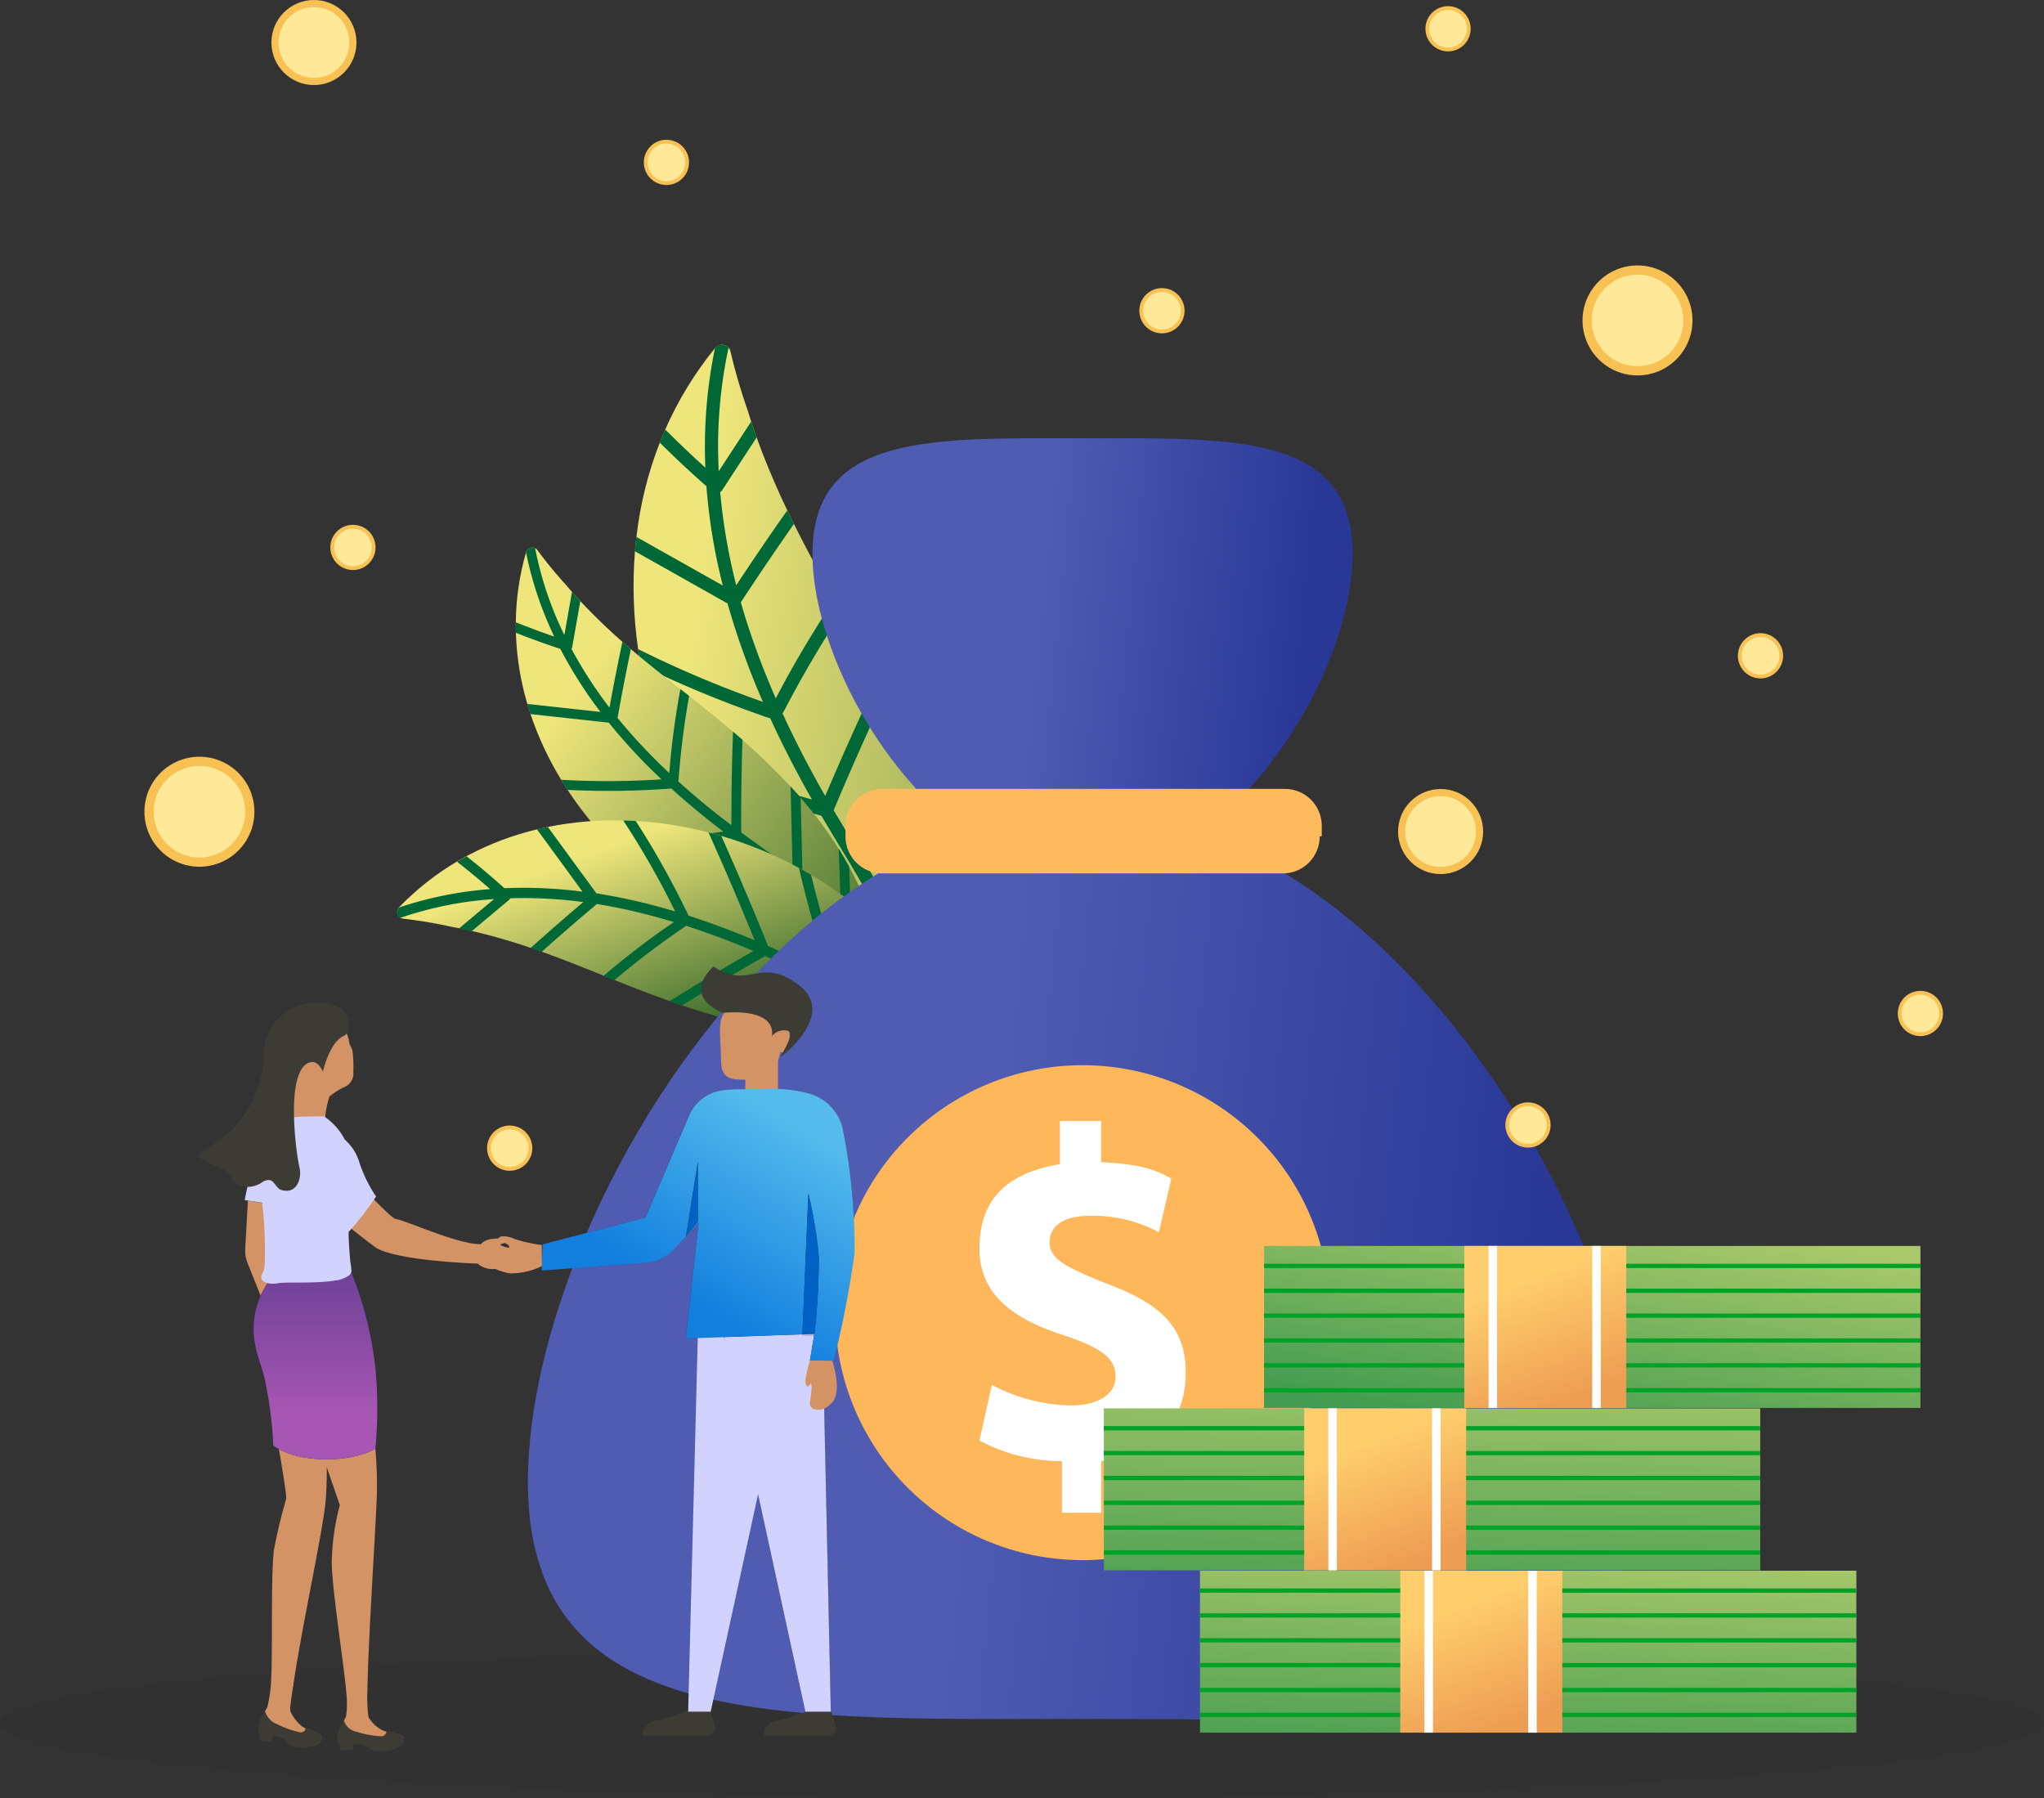 <svg xmlns="http://www.w3.org/2000/svg" xmlns:xlink="http://www.w3.org/1999/xlink" width="137" height="120.504" viewBox="0 0 137 120.504">
  <rect x="0" y="0" width="137" height="120.504" fill="#333333" stroke="none"/>
  <defs>
    <linearGradient id="linear-gradient" x1="0.903" y1="0.638" x2="0.401" y2="0.597" gradientUnits="objectBoundingBox">
      <stop offset="0" stop-color="#293897"/>
      <stop offset="1" stop-color="#4f5cb2"/>
    </linearGradient>
    <linearGradient id="linear-gradient-3" x1="0.59" y1="-0.149" x2="0.293" y2="1.238" gradientUnits="objectBoundingBox">
      <stop offset="0" stop-color="#aac86b"/>
      <stop offset="1" stop-color="#439c51"/>
    </linearGradient>
    <linearGradient id="linear-gradient-4" x1="0.22" y1="0.281" x2="0.5" y2="1" gradientUnits="objectBoundingBox">
      <stop offset="0" stop-color="#fecd6c"/>
      <stop offset="1" stop-color="#ee9e53"/>
    </linearGradient>
    <linearGradient id="linear-gradient-5" x1="0.5" y1="-0.329" x2="0.284" y2="1.31" xlink:href="#linear-gradient-3"/>
    <clipPath id="clip-path">
      <path id="path110" d="M1384.153-1635.635q-.057.478-.1.961a29.285,29.285,0,0,0,.214,6.555c.052.357.108.713.173,1.069a33.065,33.065,0,0,0,1.732,6.146q.209.536.434,1.065a34.344,34.344,0,0,0,3.548,6.35c.232.331.473.657.718.977a31.149,31.149,0,0,0,6.477,6.359q.651.473,1.329.905.778.5,1.587.943a8.7,8.7,0,0,0,2.739,1.148,1.948,1.948,0,0,0,.894-.069,1.591,1.591,0,0,0,.17-.073c1.509-.765,1.248-4.348,1.185-5.8q-.033-.779-.108-1.549c-.058-.622-.137-1.241-.234-1.856a36.84,36.84,0,0,0-1.352-5.593c-.138-.433-.285-.864-.437-1.293-.005-.015-.011-.03-.016-.046a58.712,58.712,0,0,0-2.33-5.542q-.243-.51-.5-1.019c-.559-1.133-1.144-2.251-1.74-3.356q-.319-.591-.641-1.178-.241-.443-.483-.882c-.924-1.687-1.844-3.368-2.7-5.089q-.227-.454-.445-.912-.341-.711-.662-1.432c-.5-1.135-.975-2.285-1.393-3.453q-.191-.529-.365-1.063-.115-.349-.221-.7a40.486,40.486,0,0,1-1.167-3.988.593.593,0,0,0-.126-.264.586.586,0,0,0-.9.011l-.009.01a23.856,23.856,0,0,0-3.339,5.455c-.128.292-.251.586-.367.881A25.329,25.329,0,0,0,1384.153-1635.635Z" transform="translate(-1383.963 1648.515)"/>
    </clipPath>
    <linearGradient id="linear-gradient-7" x1="0.22" y1="0.281" x2="2.94" y2="1.093" gradientUnits="objectBoundingBox">
      <stop offset="0" stop-color="#efe67b"/>
      <stop offset="1" stop-color="#004413"/>
    </linearGradient>
    <clipPath id="clip-path-2">
      <path id="path130" d="M1278.755-1455.534q.1.343.214.682a21.7,21.7,0,0,0,2.053,4.4q.209.342.429.678a24.483,24.483,0,0,0,2.969,3.68q.3.3.6.6a25.454,25.454,0,0,0,4.263,3.291q.383.236.774.457a23.1,23.1,0,0,0,6.26,2.445q.583.132,1.17.229.675.114,1.355.18a6.441,6.441,0,0,0,2.2-.015,1.439,1.439,0,0,0,.589-.307,1.274,1.274,0,0,0,.094-.1c.8-.96-.416-3.324-.879-4.291q-.249-.52-.525-1.023c-.221-.407-.455-.805-.7-1.2a27.288,27.288,0,0,0-2.548-3.415q-.33-.382-.674-.753l-.025-.026a43.185,43.185,0,0,0-3.2-3.1q-.313-.277-.634-.55c-.71-.609-1.434-1.2-2.162-1.779q-.389-.31-.779-.616l-.585-.46c-1.12-.879-2.235-1.757-3.318-2.679q-.286-.243-.568-.492-.439-.385-.867-.783c-.673-.626-1.328-1.273-1.953-1.946q-.285-.3-.558-.617-.179-.2-.354-.411a30.254,30.254,0,0,1-1.956-2.375.416.416,0,0,0-.162-.143.434.434,0,0,0-.611.269l0,.01a17.656,17.656,0,0,0-.686,4.686c0,.235,0,.472.007.706A18.726,18.726,0,0,0,1278.755-1455.534Z" transform="translate(-1277.98 1466.01)"/>
    </clipPath>
    <linearGradient id="linear-gradient-8" x1="0.22" y1="0.281" x2="1.372" y2="1.227" xlink:href="#linear-gradient-7"/>
    <clipPath id="clip-path-3">
      <path id="path150" d="M1180.688-1220.128q.362-.087.729-.162a22.674,22.674,0,0,1,5.054-.436c.279.007.557.018.837.035a25.6,25.6,0,0,1,4.878.768c.287.074.572.152.857.235a26.591,26.591,0,0,1,5.2,2.143q.413.224.816.462a24.125,24.125,0,0,1,5.476,4.392c.281.305.554.618.817.938q.454.552.869,1.132a6.723,6.723,0,0,1,1.133,2,1.5,1.5,0,0,1,.029.693,1.128,1.128,0,0,1-.041.137c-.449,1.229-3.224,1.356-4.342,1.441q-.6.046-1.2.059-.724.018-1.446-.01a28.467,28.467,0,0,1-4.419-.526c-.345-.066-.69-.14-1.032-.218l-.037-.008a45.29,45.29,0,0,1-4.469-1.282q-.414-.139-.828-.287c-.921-.326-1.834-.673-2.737-1.029l-.964-.384-.721-.29c-1.379-.555-2.755-1.108-4.155-1.607q-.369-.132-.741-.258-.577-.2-1.161-.377c-.917-.283-1.844-.539-2.779-.753q-.424-.1-.849-.183-.278-.055-.557-.106a31.389,31.389,0,0,0-3.17-.532.445.445,0,0,1-.214-.072.453.453,0,0,1-.074-.694l.007-.007a18.438,18.438,0,0,1,3.883-3.064c.213-.125.427-.246.643-.362A19.575,19.575,0,0,1,1180.688-1220.128Z" transform="translate(-1171.32 1220.732)"/>
    </clipPath>
    <linearGradient id="linear-gradient-9" x1="0.22" y1="0.281" x2="0.893" y2="1" xlink:href="#linear-gradient-7"/>
    <clipPath id="clip-path-4">
      <path id="path178" d="M1332.286-1167.81c-2.022,0-4.1-.01-6.218-.01-1.858,0-3.684.007-5.467.007-11.346,0-21-.273-26.577-4.3a12.281,12.281,0,0,1-1.39-1.164,11.465,11.465,0,0,1-2.76-4.279,15.838,15.838,0,0,1-.892-4.085q-.092-.99-.093-2.078c0-.62.022-1.257.067-1.906a35.076,35.076,0,0,1,.5-3.917c.231-1.26.53-2.553.893-3.865.349-1.259.757-2.535,1.222-3.82.1-.268.2-.539.3-.809l4.925-.365a2.874,2.874,0,0,0,1.9-.917l1.632-1.769-.85,7.756,2.543-.088,5.463,25.109h1.7l-.514-23.52h.715a68.7,68.7,0,0,0,1.4-7.2,40.87,40.87,0,0,0-.757-8.158,3.193,3.193,0,0,0-2.284-2.55,9.7,9.7,0,0,0-2.537-.322c-.235,0-.448.008-.627.021-.158.011-.339.015-.534.015-.137,0-.28,0-.428,0s-.3,0-.454,0a7.87,7.87,0,0,0-1.393.095,2.824,2.824,0,0,0-2.079,1.668l-2.918,6.836-3.945,1.029c.087-.2.174-.4.262-.6q.833-1.881,1.813-3.743c6.625-12.575,18.085-23.887,31.161-23.887,12.8.086,24.058,10.964,30.739,23.2q1.012,1.852,1.88,3.735c.581,1.259,1.113,2.523,1.59,3.781.488,1.284.92,2.564,1.293,3.827q.583,1.972.97,3.877a36.588,36.588,0,0,1,.585,3.935q.119,1.319.12,2.561,0,.747-.043,1.447a17.206,17.206,0,0,1-.721,4.114,11.774,11.774,0,0,1-2.384,4.313,11.99,11.99,0,0,1-2.33,2.033,22.039,22.039,0,0,1-8.638,3.079,103.086,103.086,0,0,1-16.516.919h-.327" transform="translate(-1288.889 1228.632)" fill="url(#linear-gradient)"/>
    </clipPath>
    <clipPath id="clip-path-5">
      <path id="path198" d="M1544.849-1556.659c0-8.155,8.155-7.74,18.106-7.74s18.1-.414,18.1,7.74-8.154,21.462-18.1,21.462S1544.849-1548.506,1544.849-1556.659Z" transform="translate(-1544.849 1564.403)" fill="url(#linear-gradient)"/>
    </clipPath>
    <clipPath id="clip-path-6">
      <path id="path218" d="M1606.317-1245.854a2.477,2.477,0,0,1-2.488,2.488h-26.812a2.478,2.478,0,0,1-2.488-2.488v-.691a2.477,2.477,0,0,1,2.488-2.488h26.95a2.477,2.477,0,0,1,2.488,2.488v.691Z" transform="translate(-1574.529 1249.033)" fill="#febb5e"/>
    </clipPath>
    <clipPath id="clip-path-7">
      <path id="path274" d="M1937.416-534.983h-43.994v-10.856h43.994Z" transform="translate(-1893.422 545.839)" fill="url(#linear-gradient-3)"/>
    </clipPath>
    <clipPath id="clip-path-8">
      <path id="path304" d="M2084.465-534.983h-10.856v-10.856h10.856Z" transform="translate(-2073.608 545.839)" fill="url(#linear-gradient-4)"/>
    </clipPath>
    <clipPath id="clip-path-9">
      <path id="path326" d="M1850.963-680.983h-43.994v-10.855h43.994Z" transform="translate(-1806.969 691.838)" fill="url(#linear-gradient-5)"/>
    </clipPath>
    <clipPath id="clip-path-10">
      <path id="path356" d="M1998.024-680.983h-10.855v-10.855h10.855Z" transform="translate(-1987.169 691.838)" fill="url(#linear-gradient-4)"/>
    </clipPath>
    <linearGradient id="linear-gradient-16" x1="0.867" y1="0" x2="0.17" y2="1" xlink:href="#linear-gradient-3"/>
    <clipPath id="clip-path-11">
      <path id="path430" d="M1484.13-1006.12l.034-2.3,2.182-1.35v3.948Z" transform="translate(-1484.13 1009.768)"/>
    </clipPath>
    <linearGradient id="linear-gradient-18" x1="-49.915" y1="19.06" x2="-49.91" y2="19.06" gradientUnits="objectBoundingBox">
      <stop offset="0" stop-color="#ffecdc"/>
      <stop offset="0.107" stop-color="#ffecdc"/>
      <stop offset="1" stop-color="#d39364"/>
    </linearGradient>
    <clipPath id="clip-path-12">
      <path id="path448" d="M1465.685-1053.34s-.248,1.865-1.74,1.865-2.237.124-2.237-1.367-.372-2.984.622-3.481,3.48-.622,3.356,1.492c0,0,.622-.5.622.248S1466.307-1053.091,1465.685-1053.34Z" transform="translate(-1461.639 1056.629)"/>
    </clipPath>
    <linearGradient id="linear-gradient-19" x1="-23.33" y1="15.27" x2="-23.328" y2="15.27" xlink:href="#linear-gradient-18"/>
    <clipPath id="clip-path-13">
      <path id="path466" d="M1450.011-1083.146s3.854-2.859,1.244-4.848-3.357.373-5.719-1.243c0,0-2.239,1.865.621,3.108,0,0,3.543-.435,3.294,1.554a1.045,1.045,0,0,1,.995-.373C1451.069-1084.824,1450.2-1083.581,1450.011-1083.146Z" transform="translate(-1444.703 1089.237)"/>
    </clipPath>
    <linearGradient id="linear-gradient-20" x1="-14.432" y1="13.324" x2="-14.431" y2="13.324" gradientUnits="objectBoundingBox">
      <stop offset="0" stop-color="gray"/>
      <stop offset="0.893" stop-color="#3c3c35"/>
      <stop offset="1" stop-color="#3c3c35"/>
    </linearGradient>
    <clipPath id="clip-path-14">
      <path id="path484" d="M1433.023-732.221h1.5l3.6-16.513-2.753-8.757-1.7.1Z" transform="translate(-1433.023 757.491)"/>
    </clipPath>
    <linearGradient id="linear-gradient-21" x1="-20.918" y1="2.234" x2="-20.916" y2="2.234" gradientUnits="objectBoundingBox">
      <stop offset="0" stop-color="#fff"/>
      <stop offset="0.003" stop-color="#fff"/>
      <stop offset="0.191" stop-color="#fff"/>
      <stop offset="1" stop-color="#d2d2ff"/>
    </linearGradient>
    <clipPath id="clip-path-15">
      <path id="path504" d="M1396.841-419.106l.291.933a.519.519,0,0,1-.495.674h-4.315s-.1-.8.9-1a10.366,10.366,0,0,0,1.908-.6Z" transform="translate(-1392.319 419.106)"/>
    </clipPath>
    <linearGradient id="linear-gradient-22" x1="-21.452" y1="19.439" x2="-21.449" y2="19.439" xlink:href="#linear-gradient-20"/>
    <clipPath id="clip-path-16">
      <path id="path522" d="M1505.627-419.106l.292.933a.519.519,0,0,1-.5.674h-4.315s-.1-.8.9-1a10.38,10.38,0,0,0,1.907-.6Z" transform="translate(-1501.106 419.106)"/>
    </clipPath>
    <linearGradient id="linear-gradient-23" x1="-23.123" y1="19.439" x2="-23.121" y2="19.439" xlink:href="#linear-gradient-20"/>
    <clipPath id="clip-path-17">
      <path id="path540" d="M1472.307-733.172h-1.7l-5.463-25.109,5.266-.184,0,.072h.784l-.283,1.7h.886l.515,23.519" transform="translate(-1465.143 758.465)"/>
    </clipPath>
    <linearGradient id="linear-gradient-24" x1="-15.239" y1="2.234" x2="-15.237" y2="2.234" xlink:href="#linear-gradient-21"/>
    <linearGradient id="linear-gradient-25" x1="0.5" y1="0.799" x2="0.914" y2="0.201" gradientUnits="objectBoundingBox">
      <stop offset="0" stop-color="#127fde"/>
      <stop offset="1" stop-color="#54bbec"/>
    </linearGradient>
    <clipPath id="clip-path-18">
      <path id="path578" d="M1247.734-844.661a4.832,4.832,0,0,1-2.11.487c-.9-.1-2.4-.9-2.2-1.4s2,.1,2.1-.3-.7-.3-.7-.6.7-.2,1.1,0a10.157,10.157,0,0,0,1.8.4Z" transform="translate(-1243.404 846.666)"/>
    </clipPath>
    <linearGradient id="linear-gradient-26" x1="-21.398" y1="25.204" x2="-21.396" y2="25.204" xlink:href="#linear-gradient-18"/>
    <clipPath id="clip-path-19">
      <path id="path596" d="M1538.763-734.665a8.6,8.6,0,0,0-.3,1.3c0,.3.1.6.3.3s.1.7,0,1.2.8.8,1.5,0,0-2.8,0-2.8Z" transform="translate(-1538.463 734.665)"/>
    </clipPath>
    <linearGradient id="linear-gradient-27" x1="-54.265" y1="16.603" x2="-54.26" y2="16.603" xlink:href="#linear-gradient-18"/>
    <clipPath id="clip-path-20">
      <path id="path614" d="M1431.13-908.328l.792-4.965v4l-.792.961" transform="translate(-1431.13 913.293)"/>
    </clipPath>
    <linearGradient id="linear-gradient-28" x1="-134.673" y1="13.708" x2="-134.661" y2="13.708" gradientUnits="objectBoundingBox">
      <stop offset="0" stop-color="#70cadd"/>
      <stop offset="0.92" stop-color="#0062c5"/>
      <stop offset="1" stop-color="#0062c5"/>
    </linearGradient>
    <clipPath id="clip-path-21">
      <path id="path632" d="M1536.553-758.738h-.784l0-.073.8-.028-.017.1" transform="translate(-1535.77 758.838)"/>
    </clipPath>
    <linearGradient id="linear-gradient-29" x1="-142.908" y1="563.49" x2="-142.895" y2="563.49" gradientUnits="objectBoundingBox">
      <stop offset="0" stop-color="#e5e5e5"/>
      <stop offset="0.003" stop-color="#e5e5e5"/>
      <stop offset="0.191" stop-color="#e5e5e5"/>
      <stop offset="1" stop-color="#bdbde5"/>
    </linearGradient>
    <linearGradient id="linear-gradient-30" x1="-102.731" y1="6.937" x2="-102.722" y2="6.937" xlink:href="#linear-gradient-28"/>
    <clipPath id="clip-path-22">
      <path id="path670" d="M1068.879-1044.733a2.22,2.22,0,0,0-1.886-1.953c-1.341-.157-2.645.425-2.844,1.412a9.523,9.523,0,0,0,.316,3.053,15.918,15.918,0,0,1-.038,2.447l2.812.526a6.207,6.207,0,0,1,.306-1.921,4.764,4.764,0,0,1,1.139-.7.988.988,0,0,0,.46-.959,7.776,7.776,0,0,0-.06-1.422C1069.038-1044.431,1068.923-1044.573,1068.879-1044.733Z" transform="translate(-1064.095 1046.711)"/>
    </clipPath>
    <linearGradient id="linear-gradient-31" x1="-15.706" y1="10.45" x2="-15.704" y2="10.45" xlink:href="#linear-gradient-18"/>
    <clipPath id="clip-path-23">
      <path id="path688" d="M1034.728-878.749l-.182,3.25a2.151,2.151,0,0,0,.15.918l1.259,3.147.82-.821-.82-3.128.176-3.119Z" transform="translate(-1034.543 878.749)"/>
    </clipPath>
    <linearGradient id="linear-gradient-32" x1="-34.521" y1="8.951" x2="-34.516" y2="8.951" xlink:href="#linear-gradient-18"/>
    <clipPath id="clip-path-24">
      <path id="path706" d="M1051.366-803.7l-3.756-3.018a7.042,7.042,0,0,0-.182,4.351c.344,1.095-.022,1.873.164,2.391.173.485,1.446,7.376,1.376,7.884a35.18,35.18,0,0,0-.823,3.431c-.211,1.641-.074,6.653-.182,8.686h0a9.328,9.328,0,0,1-.26,1.85,3.064,3.064,0,0,0-.446,1.157.708.708,0,0,0,.433.677c.3.145.5-.019.6-.008.625.061.747.532,1.822.683a1.639,1.639,0,0,0,1.119-.312.246.246,0,0,0,.038-.333c-.066-.1-.861-.35-1.223-.568a2.851,2.851,0,0,1-.788-1.007,1.093,1.093,0,0,1-.007-.392h0q.06-.48.135-.995c.043-.257.078-.448.078-.448l-.011,0c.675-4.423,1.988-10.28,2.162-12.293C1051.81-794.209,1051.612-798.3,1051.366-803.7Z" transform="translate(-1047.159 806.718)"/>
    </clipPath>
    <linearGradient id="linear-gradient-33" x1="-17.205" y1="1.932" x2="-17.203" y2="1.932" xlink:href="#linear-gradient-18"/>
    <clipPath id="clip-path-25">
      <path id="path724" d="M1050.553-417.433c.075-.135.09-.338.016-.385a6.331,6.331,0,0,0-.676-.384c-.21-.09-.541-.167-.424-.107s-.091.3-.285.292a5.915,5.915,0,0,1-1.562-.545,1.314,1.314,0,0,1-.828-.875,2.558,2.558,0,0,0-.378.765,1.318,1.318,0,0,0-.068.578,1.341,1.341,0,0,1,.074.548,1.061,1.061,0,0,0,.4.133,1.544,1.544,0,0,0,.427,0l.039-.348a1.593,1.593,0,0,1,.342.026,1.874,1.874,0,0,1,.527.231c.079.089.144.255.247.3a2.135,2.135,0,0,0,.885.2C1050.01-416.983,1050.425-417.2,1050.553-417.433Z" transform="translate(-1046.334 419.439)"/>
    </clipPath>
    <linearGradient id="linear-gradient-34" x1="-18.204" y1="12.846" x2="-18.202" y2="12.846" xlink:href="#linear-gradient-20"/>
    <clipPath id="clip-path-26">
      <path id="path742" d="M1064.824-784.109c-.08-.086-.934-.217-1.336-.38a2.309,2.309,0,0,1-.942-.879,9.593,9.593,0,0,1-.076-1.78c.047-3.185.557-10.971.624-12.836.115-3.24-.339-6.579-1.638-11.766l-4.676-3.514a8.252,8.252,0,0,0-.817,4.735c.266,1.337,1.38,1.532,1.573,2.051s3.085,8.888,3.085,8.888a15.813,15.813,0,0,0-.54,3.811c-.01,1.7.812,6.812.975,8.761a6.419,6.419,0,0,1-.014,1.585c-.134.358-.481.78-.459,1.229a.69.69,0,0,0,.534.605c.33.1.511-.093.624-.1.654-.034.84.415,1.969.4a1.789,1.789,0,0,0,1.116-.478A.238.238,0,0,0,1064.824-784.109Z" transform="translate(-1055.864 815.265)"/>
    </clipPath>
    <linearGradient id="linear-gradient-35" x1="-8.712" y1="1.9" x2="-8.711" y2="1.9" xlink:href="#linear-gradient-18"/>
    <clipPath id="clip-path-27">
      <path id="path760" d="M1122.01-409.508c.06-.145.05-.349-.032-.384a6.607,6.607,0,0,0-.747-.28c-.228-.058-.58-.083-.451-.042s-.056.31-.257.332a6.257,6.257,0,0,1-1.683-.306,1.072,1.072,0,0,1-.852-.744,2.708,2.708,0,0,0-.408.816,1.274,1.274,0,0,0,0,.584,1.273,1.273,0,0,1,.146.533,1.13,1.13,0,0,0,.43.072,1.7,1.7,0,0,0,.441-.068l0-.351a1.7,1.7,0,0,1,.356-.026,1.17,1.17,0,0,1,.577.2c.1.071.2.192.312.219a2.356,2.356,0,0,0,.917.06C1121.506-408.98,1121.907-409.259,1122.01-409.508Z" transform="translate(-1117.545 410.932)"/>
    </clipPath>
    <linearGradient id="linear-gradient-36" x1="-18.49" y1="14.894" x2="-18.488" y2="14.894" xlink:href="#linear-gradient-20"/>
    <clipPath id="clip-path-28">
      <path id="path778" d="M1110.352-913.307a1.3,1.3,0,0,1-1.259-.058c.035-.1.124-.047.3-.151.19-.115.242-.276.207-.361-.026-.065-.272.038-.334.043l-.708.066a1.138,1.138,0,0,0-.658.241,1.219,1.219,0,0,0-.117.11c-1.506.045-5.105-1.629-5.715-1.688-.4-.039-4.216-4.259-4.216-4.259l-1.242,2.741a45.55,45.55,0,0,0,4.149,3.45c1.411.857,6.366,1.046,6.809,1.062a1.524,1.524,0,0,0,1.242.346c.645-.131,1.619.169,2.135-1.207C1111-913.13,1110.672-913.457,1110.352-913.307Z" transform="translate(-1096.607 919.365)"/>
    </clipPath>
    <linearGradient id="linear-gradient-37" x1="-5.697" y1="8.993" x2="-5.696" y2="8.993" xlink:href="#linear-gradient-18"/>
    <clipPath id="clip-path-29">
      <path id="path796" d="M1035.121-927.156a22.228,22.228,0,0,0-.982,3.573l1.791.282v-2.536" transform="translate(-1034.139 927.156)"/>
    </clipPath>
    <linearGradient id="linear-gradient-38" x1="-43.027" y1="17.921" x2="-43.022" y2="17.921" xlink:href="#linear-gradient-21"/>
    <linearGradient id="linear-gradient-39" x1="-9.414" y1="4.755" x2="-9.413" y2="4.755" gradientUnits="objectBoundingBox">
      <stop offset="0" stop-color="#c662c2"/>
      <stop offset="0.003" stop-color="#c662c2"/>
      <stop offset="0.191" stop-color="#c662c2"/>
      <stop offset="1" stop-color="#17236d"/>
    </linearGradient>
    <linearGradient id="linear-gradient-40" x1="0.5" x2="0.5" y2="0.744" gradientUnits="objectBoundingBox">
      <stop offset="0" stop-color="#6d4196"/>
      <stop offset="1" stop-color="#a756b3"/>
    </linearGradient>
    <clipPath id="clip-path-30">
      <path id="path836" d="M1051.322-946.767a19.22,19.22,0,0,0,1.845-2.38,9.189,9.189,0,0,1-1.162-2.415,3.251,3.251,0,0,0-.935-1.4,4.191,4.191,0,0,0-1.373-1.548c-.113-.019-.762-.01-1.527.007a3.062,3.062,0,0,0-2.981,3.264,21.713,21.713,0,0,0,.337,2.492,26.546,26.546,0,0,1,.17,4.213c-.019.448-.228.576-.228.8,0,.329.553.511,1.09.4.572-.112,2.6.043,3.885-.19a1.887,1.887,0,0,0,.939-.363.392.392,0,0,0,.135-.267,5.187,5.187,0,0,0-.085-.683C1051.374-945.555,1051.326-946.221,1051.322-946.767Z" transform="translate(-1045.183 954.525)"/>
    </clipPath>
    <linearGradient id="linear-gradient-41" x1="-9.755" y1="6.337" x2="-9.754" y2="6.337" xlink:href="#linear-gradient-21"/>
    <clipPath id="clip-path-31">
      <path id="path856" d="M1002.878-1054.508c.484-.19.419-1.458-.183-1.838a3.569,3.569,0,0,0-5.208,3.389,7.348,7.348,0,0,1-3.983,6.095c-.686.423-.31.659.974,1.152.912.35.761.976,1.255,1.194a1.7,1.7,0,0,0,1.7-.206c.792-.423.747.409,1.265.557,1.054.3,1.371-.845,1.19-1.542s-.969-6.13.542-6.954c.687-.375,1.029.562,1.029.562S1001.912-1054.128,1002.878-1054.508Z" transform="translate(-993.167 1056.726)"/>
    </clipPath>
    <linearGradient id="linear-gradient-42" x1="-7.376" y1="6.244" x2="-7.375" y2="6.244" xlink:href="#linear-gradient-20"/>
    <clipPath id="clip-path-32">
      <path id="path874" d="M951.337-1274.257a3.686,3.686,0,0,1-3.686,3.686,3.686,3.686,0,0,1-3.686-3.686,3.686,3.686,0,0,1,3.686-3.686A3.686,3.686,0,0,1,951.337-1274.257Z" transform="translate(-943.966 1277.942)"/>
    </clipPath>
    <linearGradient id="linear-gradient-43" x1="-9.542" y1="12.918" x2="-9.541" y2="12.918" gradientUnits="objectBoundingBox">
      <stop offset="0" stop-color="#f5ef68"/>
      <stop offset="0.019" stop-color="#f5ef68"/>
      <stop offset="1" stop-color="#f8c154"/>
    </linearGradient>
    <clipPath id="clip-path-33">
      <path id="path892" d="M958.389-1266.589a3.068,3.068,0,0,1-3.068,3.068,3.068,3.068,0,0,1-3.068-3.068,3.068,3.068,0,0,1,3.068-3.068A3.068,3.068,0,0,1,958.389-1266.589Z" transform="translate(-952.252 1269.657)"/>
    </clipPath>
    <linearGradient id="linear-gradient-44" x1="-11.563" y1="15.416" x2="-11.561" y2="15.416" gradientUnits="objectBoundingBox">
      <stop offset="0" stop-color="#ffc05b"/>
      <stop offset="0.394" stop-color="#ffe999"/>
      <stop offset="1" stop-color="#ffe999"/>
    </linearGradient>
    <clipPath id="clip-path-34">
      <path id="path926" d="M1063.871-1955.745a2.851,2.851,0,0,1-2.851,2.85,2.851,2.851,0,0,1-2.851-2.85,2.85,2.85,0,0,1,2.851-2.85A2.85,2.85,0,0,1,1063.871-1955.745Z" transform="translate(-1058.169 1958.595)"/>
    </clipPath>
    <linearGradient id="linear-gradient-45" x1="-13.83" y1="25.6" x2="-13.828" y2="25.6" xlink:href="#linear-gradient-43"/>
    <clipPath id="clip-path-35">
      <path id="path944" d="M1069.325-1949.822a2.373,2.373,0,0,1-2.373,2.372,2.373,2.373,0,0,1-2.373-2.372,2.374,2.374,0,0,1,2.373-2.374A2.374,2.374,0,0,1,1069.325-1949.822Z" transform="translate(-1064.579 1952.195)"/>
    </clipPath>
    <linearGradient id="linear-gradient-46" x1="-16.714" y1="30.65" x2="-16.712" y2="30.65" xlink:href="#linear-gradient-44"/>
    <clipPath id="clip-path-36">
      <path id="path978" d="M2077.323-1246.052a2.85,2.85,0,0,1-2.851,2.85,2.85,2.85,0,0,1-2.85-2.85,2.85,2.85,0,0,1,2.85-2.851A2.85,2.85,0,0,1,2077.323-1246.052Z" transform="translate(-2071.622 1248.902)"/>
    </clipPath>
    <linearGradient id="linear-gradient-47" x1="-27.078" y1="16.323" x2="-27.076" y2="16.323" xlink:href="#linear-gradient-43"/>
    <clipPath id="clip-path-37">
      <path id="path996" d="M2082.769-1240.121a2.374,2.374,0,0,1-2.374,2.373,2.374,2.374,0,0,1-2.374-2.373,2.373,2.373,0,0,1,2.374-2.373A2.373,2.373,0,0,1,2082.769-1240.121Z" transform="translate(-2078.021 1242.494)"/>
    </clipPath>
    <linearGradient id="linear-gradient-48" x1="-32.619" y1="19.507" x2="-32.617" y2="19.507" xlink:href="#linear-gradient-44"/>
    <clipPath id="clip-path-38">
      <path id="path1030" d="M1841.868-1697.946a1.516,1.516,0,0,1-1.516,1.516,1.516,1.516,0,0,1-1.516-1.516,1.516,1.516,0,0,1,1.516-1.516A1.516,1.516,0,0,1,1841.868-1697.946Z" transform="translate(-1838.835 1699.462)"/>
    </clipPath>
    <linearGradient id="linear-gradient-49" x1="-45.188" y1="41.763" x2="-45.185" y2="41.763" xlink:href="#linear-gradient-43"/>
    <clipPath id="clip-path-39">
      <path id="path1048" d="M1844.773-1694.787a1.261,1.261,0,0,1-1.262,1.262,1.262,1.262,0,0,1-1.262-1.262,1.262,1.262,0,0,1,1.262-1.262A1.262,1.262,0,0,1,1844.773-1694.787Z" transform="translate(-1842.249 1696.049)"/>
    </clipPath>
    <linearGradient id="linear-gradient-50" x1="-54.397" y1="50.08" x2="-54.393" y2="50.08" xlink:href="#linear-gradient-44"/>
    <clipPath id="clip-path-40">
      <path id="path1082" d="M1255.186-944.718a1.516,1.516,0,0,1-1.516,1.516,1.516,1.516,0,0,1-1.516-1.516,1.516,1.516,0,0,1,1.516-1.516A1.516,1.516,0,0,1,1255.186-944.718Z" transform="translate(-1252.154 946.234)"/>
    </clipPath>
    <linearGradient id="linear-gradient-51" x1="-30.774" y1="23.254" x2="-30.77" y2="23.254" xlink:href="#linear-gradient-43"/>
    <clipPath id="clip-path-41">
      <path id="path1100" d="M1258.086-941.562a1.262,1.262,0,0,1-1.262,1.262,1.262,1.262,0,0,1-1.262-1.262,1.262,1.262,0,0,1,1.262-1.262A1.262,1.262,0,0,1,1258.086-941.562Z" transform="translate(-1255.562 942.824)"/>
    </clipPath>
    <linearGradient id="linear-gradient-52" x1="-37.067" y1="27.834" x2="-37.063" y2="27.834" xlink:href="#linear-gradient-44"/>
    <clipPath id="clip-path-42">
      <path id="path1134" d="M1114.192-1485.04a1.516,1.516,0,0,1-1.516,1.516,1.516,1.516,0,0,1-1.516-1.516,1.517,1.517,0,0,1,1.516-1.516A1.517,1.517,0,0,1,1114.192-1485.04Z" transform="translate(-1111.16 1486.556)"/>
    </clipPath>
    <linearGradient id="linear-gradient-53" x1="-27.308" y1="36.531" x2="-27.304" y2="36.531" xlink:href="#linear-gradient-43"/>
    <clipPath id="clip-path-43">
      <path id="path1152" d="M1117.092-1481.881a1.262,1.262,0,0,1-1.262,1.263,1.262,1.262,0,0,1-1.262-1.263,1.262,1.262,0,0,1,1.262-1.262A1.262,1.262,0,0,1,1117.092-1481.881Z" transform="translate(-1114.568 1483.143)"/>
    </clipPath>
    <linearGradient id="linear-gradient-54" x1="-32.904" y1="43.777" x2="-32.9" y2="43.777" xlink:href="#linear-gradient-44"/>
    <clipPath id="clip-path-44">
      <path id="path1186" d="M2380.293-1387.574a1.516,1.516,0,0,1-1.516,1.516,1.516,1.516,0,0,1-1.516-1.516,1.516,1.516,0,0,1,1.516-1.516A1.516,1.516,0,0,1,2380.293-1387.574Z" transform="translate(-2377.261 1389.09)"/>
    </clipPath>
    <linearGradient id="linear-gradient-55" x1="-58.419" y1="34.136" x2="-58.416" y2="34.136" xlink:href="#linear-gradient-43"/>
    <clipPath id="clip-path-45">
      <path id="path1204" d="M2383.2-1384.415a1.261,1.261,0,0,1-1.262,1.262,1.261,1.261,0,0,1-1.262-1.262,1.262,1.262,0,0,1,1.262-1.262A1.262,1.262,0,0,1,2383.2-1384.415Z" transform="translate(-2380.674 1385.677)"/>
    </clipPath>
    <linearGradient id="linear-gradient-56" x1="-70.296" y1="40.916" x2="-70.292" y2="40.916" xlink:href="#linear-gradient-44"/>
    <clipPath id="clip-path-46">
      <path id="path1238" d="M2524.132-1065.839a1.516,1.516,0,0,1-1.516,1.516,1.516,1.516,0,0,1-1.515-1.516,1.516,1.516,0,0,1,1.515-1.516A1.516,1.516,0,0,1,2524.132-1065.839Z" transform="translate(-2521.101 1067.355)"/>
    </clipPath>
    <linearGradient id="linear-gradient-57" x1="-61.974" y1="26.232" x2="-61.971" y2="26.232" xlink:href="#linear-gradient-43"/>
    <clipPath id="clip-path-47">
      <path id="path1256" d="M2527.025-1062.685a1.262,1.262,0,0,1-1.263,1.262,1.262,1.262,0,0,1-1.262-1.262,1.262,1.262,0,0,1,1.262-1.262A1.262,1.262,0,0,1,2527.025-1062.685Z" transform="translate(-2524.501 1063.947)"/>
    </clipPath>
    <linearGradient id="linear-gradient-58" x1="-74.513" y1="31.41" x2="-74.509" y2="31.41" xlink:href="#linear-gradient-44"/>
    <clipPath id="clip-path-48">
      <path id="path1290" d="M2171.173-965.535a1.516,1.516,0,0,1-1.515,1.516,1.516,1.516,0,0,1-1.516-1.516,1.516,1.516,0,0,1,1.516-1.516A1.516,1.516,0,0,1,2171.173-965.535Z" transform="translate(-2168.141 967.051)"/>
    </clipPath>
    <linearGradient id="linear-gradient-59" x1="-53.298" y1="23.766" x2="-53.294" y2="23.766" xlink:href="#linear-gradient-43"/>
    <clipPath id="clip-path-49">
      <path id="path1308" d="M2174.066-962.38a1.262,1.262,0,0,1-1.262,1.262,1.262,1.262,0,0,1-1.263-1.262,1.262,1.262,0,0,1,1.263-1.262A1.262,1.262,0,0,1,2174.066-962.38Z" transform="translate(-2171.542 963.642)"/>
    </clipPath>
    <linearGradient id="linear-gradient-60" x1="-64.095" y1="28.45" x2="-64.091" y2="28.45" xlink:href="#linear-gradient-44"/>
    <clipPath id="clip-path-50">
      <path id="path1342" d="M1396.176-1831.373a1.516,1.516,0,0,1-1.516,1.516,1.516,1.516,0,0,1-1.516-1.516,1.516,1.516,0,0,1,1.516-1.516A1.517,1.517,0,0,1,1396.176-1831.373Z" transform="translate(-1393.143 1832.889)"/>
    </clipPath>
    <linearGradient id="linear-gradient-61" x1="-34.235" y1="45.042" x2="-34.232" y2="45.042" xlink:href="#linear-gradient-43"/>
    <clipPath id="clip-path-51">
      <path id="path1360" d="M1399.08-1828.214a1.262,1.262,0,0,1-1.262,1.263,1.263,1.263,0,0,1-1.262-1.263,1.262,1.262,0,0,1,1.262-1.262A1.262,1.262,0,0,1,1399.08-1828.214Z" transform="translate(-1396.557 1829.476)"/>
    </clipPath>
    <linearGradient id="linear-gradient-62" x1="-41.237" y1="53.999" x2="-41.233" y2="53.999" xlink:href="#linear-gradient-44"/>
    <clipPath id="clip-path-52">
      <path id="path1394" d="M2099.254-1951.546a1.516,1.516,0,0,1-1.516,1.516,1.516,1.516,0,0,1-1.516-1.516,1.516,1.516,0,0,1,1.516-1.516A1.516,1.516,0,0,1,2099.254-1951.546Z" transform="translate(-2096.222 1953.062)"/>
    </clipPath>
    <linearGradient id="linear-gradient-63" x1="-51.513" y1="47.995" x2="-51.51" y2="47.995" xlink:href="#linear-gradient-43"/>
    <clipPath id="clip-path-53">
      <path id="path1412" d="M2102.158-1948.387a1.262,1.262,0,0,1-1.262,1.262,1.261,1.261,0,0,1-1.262-1.262,1.262,1.262,0,0,1,1.262-1.262A1.262,1.262,0,0,1,2102.158-1948.387Z" transform="translate(-2099.635 1949.649)"/>
    </clipPath>
    <linearGradient id="linear-gradient-64" x1="-61.997" y1="57.569" x2="-61.993" y2="57.569" xlink:href="#linear-gradient-44"/>
    <clipPath id="clip-path-54">
      <path id="path1446" d="M2244.885-1716.163a3.686,3.686,0,0,1-3.686,3.686,3.686,3.686,0,0,1-3.685-3.686,3.686,3.686,0,0,1,3.685-3.686A3.686,3.686,0,0,1,2244.885-1716.163Z" transform="translate(-2237.514 1719.849)"/>
    </clipPath>
    <linearGradient id="linear-gradient-65" x1="-22.619" y1="17.384" x2="-22.618" y2="17.384" xlink:href="#linear-gradient-43"/>
    <clipPath id="clip-path-55">
      <path id="path1464" d="M2251.931-1708.488a3.068,3.068,0,0,1-3.069,3.068,3.068,3.068,0,0,1-3.068-3.068,3.068,3.068,0,0,1,3.068-3.068A3.068,3.068,0,0,1,2251.931-1708.488Z" transform="translate(-2245.794 1711.556)"/>
    </clipPath>
    <linearGradient id="linear-gradient-66" x1="-27.268" y1="20.785" x2="-27.266" y2="20.785" xlink:href="#linear-gradient-44"/>
  </defs>
  <g id="g12" transform="translate(-814.033 1958.595)">
    <g id="g106" transform="translate(856.5 -1935.49)">
      <g id="g108" transform="translate(0)" clip-path="url(#clip-path)">
        <path id="path122" d="M1384.153-1635.635q-.057.478-.1.961a29.285,29.285,0,0,0,.214,6.555c.052.357.108.713.173,1.069a33.065,33.065,0,0,0,1.732,6.146q.209.536.434,1.065a34.344,34.344,0,0,0,3.548,6.35c.232.331.473.657.718.977a31.149,31.149,0,0,0,6.477,6.359q.651.473,1.329.905.778.5,1.587.943a8.7,8.7,0,0,0,2.739,1.148,1.948,1.948,0,0,0,.894-.069,1.591,1.591,0,0,0,.17-.073c1.509-.765,1.248-4.348,1.185-5.8q-.033-.779-.108-1.549c-.058-.622-.137-1.241-.234-1.856a36.84,36.84,0,0,0-1.352-5.593c-.138-.433-.285-.864-.437-1.293-.005-.015-.011-.03-.016-.046a58.712,58.712,0,0,0-2.33-5.542q-.243-.51-.5-1.019c-.559-1.133-1.144-2.251-1.74-3.356q-.319-.591-.641-1.178-.241-.443-.483-.882c-.924-1.687-1.844-3.368-2.7-5.089q-.227-.454-.445-.912-.341-.711-.662-1.432c-.5-1.135-.975-2.285-1.393-3.453q-.191-.529-.365-1.063-.115-.349-.221-.7a40.486,40.486,0,0,1-1.167-3.988.593.593,0,0,0-.126-.264.586.586,0,0,0-.9.011l-.009.01a23.856,23.856,0,0,0-3.339,5.455c-.128.292-.251.586-.367.881a25.329,25.329,0,0,0-1.573,6.316" transform="translate(-1383.963 1648.515)" fill="url(#linear-gradient-7)"/>
      </g>
    </g>
    <path id="path124" d="M1391.117-1632.371l-5.8-3.264q-.057.478-.1.961l6.21,3.5a51.554,51.554,0,0,0,2.37,6.593q-.5-.177-1.005-.361-1.07-.393-2.13-.821-2.661-1.073-5.231-2.353c.052.357.108.713.173,1.069q.612.3,1.23.586,2.249,1.048,4.564,1.94,1.139.44,2.291.841a4.912,4.912,0,0,0,.6.2c.828,1.808,1.741,3.576,2.713,5.3l.081.141q-4.9-1.342-9.75-2.864.209.536.434,1.065,4.945,1.539,9.947,2.889c.959,1.628,1.967,3.233,2.9,4.879q-4.621-.876-9.3-1.418.349.5.718.977,4.587.561,9.129,1.444a32.094,32.094,0,0,1,1.56,3.307c.207.52.4,1.045.574,1.574-.339.026-.684.02-1.021.029q-1.884.049-3.765,0,.651.473,1.329.905,1.574.01,3.146-.049c.2-.008.4-.015.583-.04.221.72.417,1.448.6,2.181a1.948,1.948,0,0,0,.894-.069q-.307-1.274-.693-2.527a1.275,1.275,0,0,0,.153-.261c.337-.76.6-1.559.9-2.334s.59-1.53.884-2.3c-.058-.622-.137-1.241-.234-1.856q-.672,1.745-1.345,3.49-.389,1-.775,2.007c-.246-.7-.517-1.385-.816-2.064-.342-.775-.717-1.532-1.113-2.278q1.349-3.374,2.7-6.748c-.138-.433-.285-.864-.437-1.293q-1.4,3.515-2.81,7.031c-.937-1.674-1.959-3.3-2.938-4.954q1.626-3.865,3.4-7.664-.243-.51-.5-1.019-1.808,3.83-3.463,7.73-.3-.515-.584-1.034c-.811-1.475-1.577-2.977-2.28-4.507a2.455,2.455,0,0,0,.161-.275,74.175,74.175,0,0,1,3.785-6.448l-.483-.882q-.911,1.362-1.758,2.765-1.137,1.884-2.156,3.836c-.691-1.577-1.312-3.182-1.847-4.819-.175-.534-.341-1.075-.494-1.618q1.737-2.654,3.557-5.253-.227-.455-.445-.912-1.747,2.486-3.422,5.021a39.511,39.511,0,0,1-1.075-6.245.416.416,0,0,0,.13-.122l2.312-3.54q-.191-.529-.365-1.063l-2.173,3.326a31.357,31.357,0,0,1,.658-8.277.586.586,0,0,0-.9.011l-.009.01a32.582,32.582,0,0,0-.647,8.019q-1.381-1.245-2.692-2.563c-.128.292-.251.586-.367.881q1.52,1.51,3.129,2.925a39.073,39.073,0,0,0,1.1,6.655" transform="translate(-528.629 -286.975)" fill="#006837"/>
    <g id="g126" transform="translate(848.603 -1921.891)">
      <g id="g128" transform="translate(0)" clip-path="url(#clip-path-2)">
        <path id="path142" d="M1278.755-1455.534q.1.343.214.682a21.7,21.7,0,0,0,2.053,4.4q.209.342.429.678a24.483,24.483,0,0,0,2.969,3.68q.3.3.6.6a25.454,25.454,0,0,0,4.263,3.291q.383.236.774.457a23.1,23.1,0,0,0,6.26,2.445q.583.132,1.17.229.675.114,1.355.18a6.441,6.441,0,0,0,2.2-.015,1.439,1.439,0,0,0,.589-.307,1.274,1.274,0,0,0,.094-.1c.8-.96-.416-3.324-.879-4.291q-.249-.52-.525-1.023c-.221-.407-.455-.805-.7-1.2a27.288,27.288,0,0,0-2.548-3.415q-.33-.382-.674-.753l-.025-.026a43.185,43.185,0,0,0-3.2-3.1q-.313-.277-.634-.55c-.71-.609-1.434-1.2-2.162-1.779q-.389-.31-.779-.616l-.585-.46c-1.12-.879-2.235-1.757-3.318-2.679q-.286-.243-.568-.492-.439-.385-.867-.783c-.673-.626-1.328-1.273-1.953-1.946q-.285-.3-.558-.617-.179-.2-.354-.411a30.254,30.254,0,0,1-1.956-2.375.416.416,0,0,0-.162-.143.434.434,0,0,0-.611.269l0,.01a17.656,17.656,0,0,0-.686,4.686c0,.235,0,.472.007.706a18.726,18.726,0,0,0,.767,4.758" transform="translate(-1277.98 1466.01)" fill="url(#linear-gradient-8)"/>
      </g>
    </g>
    <path id="path144" d="M1283.653-1455l-4.9-.536q.1.343.214.682l5.247.573a38.177,38.177,0,0,0,3.532,3.8q-.393.026-.79.047-.843.043-1.689.061-2.125.044-4.246-.08.209.342.429.678.5.026,1.008.041,1.836.059,3.673-.007.9-.032,1.8-.094a3.636,3.636,0,0,0,.469-.038c1.09.99,2.227,1.928,3.39,2.818l.1.073q-3.729.513-7.472.888.3.3.605.6,3.815-.391,7.613-.928c1.128.829,2.281,1.629,3.393,2.479q-3.4.749-6.743,1.739.383.236.774.457,3.287-.953,6.637-1.674a23.8,23.8,0,0,1,2.024,1.8c.293.294.574.6.849.9-.223.116-.46.213-.687.317q-1.268.582-2.563,1.1c.388.088.778.165,1.169.229q1.074-.452,2.128-.949a4.311,4.311,0,0,0,.386-.2q.539.639,1.04,1.311a1.442,1.442,0,0,0,.589-.307c-.386-.519-.788-1.027-1.207-1.519a.956.956,0,0,0,.029-.222c.008-.615-.044-1.237-.066-1.851s-.043-1.214-.065-1.821c-.221-.406-.455-.805-.7-1.2q.051,1.383.1,2.768.028.8.057,1.592-.556-.6-1.156-1.168c-.458-.428-.934-.834-1.421-1.227q-.064-2.69-.128-5.38c-.22-.255-.445-.505-.674-.753q.067,2.8.133,5.6c-1.126-.867-2.3-1.679-3.443-2.518q-.018-3.105.085-6.208-.313-.278-.634-.55-.116,3.134-.108,6.271-.352-.264-.7-.534c-.982-.768-1.939-1.568-2.864-2.405a1.811,1.811,0,0,0,.03-.234,55.092,55.092,0,0,1,.7-5.493l-.585-.46q-.224,1.192-.392,2.395-.227,1.614-.352,3.239c-.929-.872-1.82-1.785-2.661-2.743-.274-.313-.544-.633-.807-.958q.411-2.313.893-4.612-.286-.243-.568-.492-.467,2.2-.868,4.415a29.269,29.269,0,0,1-2.55-3.939.307.307,0,0,0,.053-.121q.272-1.541.544-3.084-.285-.3-.558-.617-.256,1.448-.511,2.9a23.255,23.255,0,0,1-1.961-5.827.434.434,0,0,0-.611.269l0,.01a24.109,24.109,0,0,0,1.893,5.648q-1.3-.445-2.58-.962c0,.235,0,.472.007.706q1.474.586,2.982,1.081a28.864,28.864,0,0,0,2.682,4.213" transform="translate(-429.377 -455.881)" fill="#006837"/>
    <g id="g146" transform="translate(840.655 -1903.614)">
      <g id="g148" transform="translate(0 0)" clip-path="url(#clip-path-3)">
        <path id="path162" d="M1180.688-1220.128q.362-.087.729-.162a22.674,22.674,0,0,1,5.054-.436c.279.007.557.018.837.035a25.6,25.6,0,0,1,4.878.768c.287.074.572.152.857.235a26.591,26.591,0,0,1,5.2,2.143q.413.224.816.462a24.125,24.125,0,0,1,5.476,4.392c.281.305.554.618.817.938q.454.552.869,1.132a6.723,6.723,0,0,1,1.133,2,1.5,1.5,0,0,1,.029.693,1.128,1.128,0,0,1-.041.137c-.449,1.229-3.224,1.356-4.342,1.441q-.6.046-1.2.059-.724.018-1.446-.01a28.467,28.467,0,0,1-4.419-.526c-.345-.066-.69-.14-1.032-.218l-.037-.008a45.29,45.29,0,0,1-4.469-1.282q-.414-.139-.828-.287c-.921-.326-1.834-.673-2.737-1.029l-.964-.384-.721-.29c-1.379-.555-2.755-1.108-4.155-1.607q-.369-.132-.741-.258-.577-.2-1.161-.377c-.917-.283-1.844-.539-2.779-.753q-.424-.1-.849-.183-.278-.055-.557-.106a31.389,31.389,0,0,0-3.17-.532.445.445,0,0,1-.214-.072.453.453,0,0,1-.074-.694l.007-.007a18.438,18.438,0,0,1,3.883-3.064c.213-.125.427-.246.643-.362a19.575,19.575,0,0,1,4.706-1.786" transform="translate(-1171.32 1220.732)" fill="url(#linear-gradient-9)"/>
      </g>
    </g>
    <path id="path164" d="M1183.726-1215.89q-1.518-2.077-3.037-4.153.363-.087.729-.162,1.627,2.225,3.254,4.449a39.9,39.9,0,0,1,5.28,1.216c-.121-.247-.244-.493-.369-.739q-.4-.786-.826-1.561-1.067-1.945-2.285-3.8c.279.007.557.018.837.035q.286.443.563.891,1.01,1.631,1.907,3.328.441.834.855,1.682a3.972,3.972,0,0,1,.21.444c1.463.471,2.9,1.01,4.317,1.6l.116.049q-1.478-3.641-3.091-7.225c.287.073.572.152.858.235q1.635,3.657,3.129,7.374c1.338.588,2.664,1.215,4.012,1.778q-1.1-3.468-1.939-7.009.413.223.816.462.851,3.472,1.944,6.879a24.925,24.925,0,0,0,2.683.9c.418.111.839.209,1.261.3-.011-.262-.047-.527-.071-.787q-.134-1.451-.341-2.892.422.458.817.939.151,1.207.25,2.421a4.514,4.514,0,0,1,.023.451c.573.1,1.15.188,1.729.258a1.5,1.5,0,0,1,.029.693c-.671-.079-1.34-.178-2-.3a1,1,0,0,1-.186.142c-.552.328-1.142.605-1.71.906l-1.682.89q-.724.018-1.446-.01l2.556-1.352,1.47-.779c-.557-.125-1.111-.27-1.659-.437-.626-.191-1.242-.411-1.851-.646l-4.936,2.688c-.345-.066-.69-.14-1.032-.218l5.141-2.8c-1.371-.567-2.715-1.2-4.073-1.8q-2.82,1.6-5.574,3.313-.414-.139-.828-.287,2.775-1.74,5.619-3.366-.423-.181-.847-.354c-1.207-.488-2.431-.938-3.67-1.339a1.911,1.911,0,0,1-.2.149,57.631,57.631,0,0,0-4.606,3.5l-.721-.29q.963-.823,1.962-1.6,1.345-1.045,2.749-2.006c-1.274-.386-2.564-.717-3.87-.978-.426-.085-.856-.163-1.287-.231q-1.88,1.578-3.709,3.212-.37-.132-.741-.258,1.748-1.57,3.543-3.087a30.558,30.558,0,0,0-4.9-.254.315.315,0,0,1-.082.111l-2.507,2.1q-.424-.1-.849-.183l2.355-1.973a24.278,24.278,0,0,0-6.3,1.263.453.453,0,0,1-.074-.694l.007-.007a25.182,25.182,0,0,1,6.1-1.231q-1.083-.947-2.215-1.833c.213-.125.427-.246.643-.362q1.3,1.029,2.533,2.135a30.236,30.236,0,0,1,5.21.232" transform="translate(-330.665 -682.966)" fill="#006837"/>
    <g id="Group_40563" data-name="Group 40563" transform="translate(814.033 -1847.679)">
      <path id="path168" d="M883.97-434.33c-19.468,0-37.038-.594-49.509-1.548q-9.614-1.595-18.876-3.758c.623-.788,3.737-1.528,8.774-2.177a303.769,303.769,0,0,0,57.978,6.2c1.254.015,2.5.022,3.75.022a301.285,301.285,0,0,0,59.815-5.9c4.211.651,6.568,1.378,6.568,2.145,0,.254-.26.506-.763.75q-4.6,1-9.288,1.865c-12.041,1.438-33.714,2.4-58.448,2.4" transform="translate(-815.47 443.918)" opacity="0.043"/>
      <path id="path170" d="M995.066-452.061c-1.249,0-2.5-.007-3.75-.022a303.775,303.775,0,0,1-57.978-6.2c3.9-.5,8.951-.951,14.893-1.326a298.525,298.525,0,0,0,43.132,3.617q1.824.022,3.641.022,4.3,0,8.551-.12a103.074,103.074,0,0,0,16.516-.919q10.337-.864,20.325-2.418c5.968.419,10.9.917,14.483,1.47a301.285,301.285,0,0,1-59.814,5.9" transform="translate(-924.449 460.391)" opacity="0.043"/>
      <path id="path172" d="M1179.981-465.647q-1.816,0-3.641-.022a298.517,298.517,0,0,1-43.132-3.617c5-.315,10.632-.579,16.735-.779,5.58,4.022,15.231,4.295,26.577,4.295,1.783,0,3.609-.007,5.467-.007,2.12,0,4.2.01,6.218.01h.327q-4.253.119-8.551.12m25.067-1.039a22.041,22.041,0,0,0,8.638-3.079c4.219.19,8.138.411,11.688.661q-9.979,1.548-20.325,2.418" transform="translate(-1109.425 470.065)" opacity="0.043"/>
      <path id="path166" d="M833.024-408.842c-11.764-.9-18.991-2.12-18.991-3.463a.472.472,0,0,1,.116-.294q9.251,2.158,18.876,3.757m107.957-.848q4.688-.863,9.288-1.865c-1.385.675-4.61,1.306-9.288,1.865" transform="translate(-814.033 416.881)" opacity="0.04"/>
    </g>
    <g id="g174" transform="translate(849.416 -1904.203)">
      <g id="g176" transform="translate(0 0)" clip-path="url(#clip-path-4)">
        <path id="path192" d="M1332.286-1167.81c-2.022,0-4.1-.01-6.218-.01-1.858,0-3.684.007-5.467.007-11.346,0-21-.273-26.577-4.3a12.281,12.281,0,0,1-1.39-1.164,11.465,11.465,0,0,1-2.76-4.279,15.838,15.838,0,0,1-.892-4.085q-.092-.99-.093-2.078c0-.62.022-1.257.067-1.906a35.076,35.076,0,0,1,.5-3.917c.231-1.26.53-2.553.893-3.865.349-1.259.757-2.535,1.222-3.82.1-.268.2-.539.3-.809l4.925-.365a2.874,2.874,0,0,0,1.9-.917l1.632-1.769-.85,7.756,2.543-.088,5.463,25.109h1.7l-.514-23.52h.715a68.7,68.7,0,0,0,1.4-7.2,40.87,40.87,0,0,0-.757-8.158,3.193,3.193,0,0,0-2.284-2.55,9.7,9.7,0,0,0-2.537-.322c-.235,0-.448.008-.627.021-.158.011-.339.015-.534.015-.137,0-.28,0-.428,0s-.3,0-.454,0a7.87,7.87,0,0,0-1.393.095,2.824,2.824,0,0,0-2.079,1.668l-2.918,6.836-3.945,1.029c.087-.2.174-.4.262-.6q.833-1.881,1.813-3.743c6.625-12.575,18.085-23.887,31.161-23.887,12.8.086,24.058,10.964,30.739,23.2q1.012,1.852,1.88,3.735c.581,1.259,1.113,2.523,1.59,3.781.488,1.284.92,2.564,1.293,3.827q.583,1.972.97,3.877a36.588,36.588,0,0,1,.585,3.935q.119,1.319.12,2.561,0,.747-.043,1.447a17.206,17.206,0,0,1-.721,4.114,11.774,11.774,0,0,1-2.384,4.313,11.99,11.99,0,0,1-2.33,2.033,22.039,22.039,0,0,1-8.638,3.079,103.086,103.086,0,0,1-16.516.919h-.327" transform="translate(-1288.889 1228.632)" fill="url(#linear-gradient)"/>
      </g>
    </g>
    <g id="g194" transform="translate(868.489 -1929.223)">
      <g id="g196" clip-path="url(#clip-path-5)">
        <path id="path212" d="M1544.849-1556.659c0-8.155,8.155-7.74,18.106-7.74s18.1-.414,18.1,7.74-8.154,21.462-18.1,21.462-18.106-13.309-18.106-21.462" transform="translate(-1544.849 1564.403)" fill="url(#linear-gradient)"/>
      </g>
    </g>
    <g id="g214" transform="translate(870.7 -1905.723)">
      <g id="g216" clip-path="url(#clip-path-6)">
        <path id="path230" d="M1606.317-1245.854a2.477,2.477,0,0,1-2.488,2.488h-26.812a2.478,2.478,0,0,1-2.488-2.488v-.691a2.477,2.477,0,0,1,2.488-2.488h26.95a2.477,2.477,0,0,1,2.488,2.488v.691h-.138" transform="translate(-1574.529 1249.033)" fill="#febb5e"/>
      </g>
    </g>
    <path id="path248" d="M1581.835-1000.491a16.585,16.585,0,0,1,16.585,16.585,16.584,16.584,0,0,1-16.585,16.585,16.585,16.585,0,0,1-16.586-16.585,16.585,16.585,0,0,1,16.586-16.585" transform="translate(-695.241 -886.712)" fill="#feb75b"/>
    <path id="path268" d="M1700.617-924.151v-3.455a11.762,11.762,0,0,1-5.528-1.382l.83-3.732a11.745,11.745,0,0,0,5.252,1.382c1.8,0,3.04-.691,3.04-1.934s-.968-1.935-3.455-2.764c-3.455-1.106-5.667-2.765-5.667-5.805,0-2.764,1.244-4.975,5.39-5.667v-2.9h2.764v2.764c2.765.138,3.733.553,4.7,1.106l-.828,3.593a9.337,9.337,0,0,0-4.561-1.106c-2.073,0-2.764.829-2.764,1.8,0,1.105,1.106,1.659,3.87,2.764,3.732,1.382,5.252,3.04,5.252,5.942s-1.52,5.253-5.666,5.943v3.455h-2.627" transform="translate(-815.405 -933.061)" fill="#fff"/>
    <g id="g270" transform="translate(894.462 -1853.325)">
      <g id="g272" transform="translate(0 0)" clip-path="url(#clip-path-7)">
        <path id="path286" d="M1937.416-534.983h-43.994v-10.856h43.994v10.856" transform="translate(-1893.422 545.839)" fill="url(#linear-gradient-3)"/>
      </g>
    </g>
    <path id="path288" d="M1937.416-529.579h-43.994v-.286h43.994v.286" transform="translate(-998.96 -1322.27)" fill="#00a127"/>
    <path id="path290" d="M1937.416-507.207h-43.994v-.285h43.994v.285" transform="translate(-998.96 -1342.976)" fill="#00a127"/>
    <path id="path292" d="M1937.416-484.846h-43.994v-.286h43.994v.286" transform="translate(-998.96 -1363.67)" fill="#00a127"/>
    <path id="path294" d="M1937.416-462.486h-43.994v-.286h43.994v.286" transform="translate(-998.96 -1384.364)" fill="#00a127"/>
    <path id="path296" d="M1937.416-440.114h-43.994v-.285h43.994v.285" transform="translate(-998.96 -1405.07)" fill="#00a127"/>
    <path id="path298" d="M1937.416-417.753h-43.994v-.286h43.994v.286" transform="translate(-998.96 -1425.764)" fill="#00a127"/>
    <g id="g300" transform="translate(907.888 -1853.325)">
      <g id="g302" transform="translate(0 0)" clip-path="url(#clip-path-8)">
        <path id="path316" d="M2084.465-534.983h-10.856v-10.856h10.856v10.856" transform="translate(-2073.608 545.839)" fill="url(#linear-gradient-4)"/>
      </g>
    </g>
    <path id="path318" d="M2095.913-534.983h-.571v-10.856h.571v10.856" transform="translate(-1185.834 -1307.487)" fill="#fff"/>
    <path id="path320" d="M2189.206-534.983h-.571v-10.856h.571v10.856" transform="translate(-1272.175 -1307.487)" fill="#fff"/>
    <g id="g322" transform="translate(888.02 -1864.204)">
      <g id="g324" transform="translate(0 0)" clip-path="url(#clip-path-9)">
        <path id="path338" d="M1850.963-680.983h-43.994v-10.855h43.994v10.855" transform="translate(-1806.969 691.838)" fill="url(#linear-gradient-5)"/>
      </g>
    </g>
    <path id="path340" d="M1850.963-675.58h-43.994v-.285h43.994v.285" transform="translate(-918.949 -1187.149)" fill="#00a127"/>
    <path id="path342" d="M1850.963-653.219h-43.994v-.286h43.994v.286" transform="translate(-918.949 -1207.843)" fill="#00a127"/>
    <path id="path344" d="M1850.963-630.859h-43.994v-.286h43.994v.286" transform="translate(-918.949 -1228.537)" fill="#00a127"/>
    <path id="path346" d="M1850.963-608.487h-43.994v-.285h43.994v.285" transform="translate(-918.949 -1249.243)" fill="#00a127"/>
    <path id="path348" d="M1850.963-586.126h-43.994v-.286h43.994v.286" transform="translate(-918.949 -1269.937)" fill="#00a127"/>
    <path id="path350" d="M1850.963-563.766h-43.994v-.286h43.994v.286" transform="translate(-918.949 -1290.631)" fill="#00a127"/>
    <g id="g352" transform="translate(901.447 -1864.204)">
      <g id="g354" transform="translate(0 0)" clip-path="url(#clip-path-10)">
        <path id="path368" d="M1998.024-680.983h-10.855v-10.855h10.855v10.855" transform="translate(-1987.169 691.838)" fill="url(#linear-gradient-4)"/>
      </g>
    </g>
    <path id="path370" d="M2009.46-680.983h-.571v-10.855h.571v10.855" transform="translate(-1105.823 -1172.366)" fill="#fff"/>
    <path id="path372" d="M2102.753-680.983h-.571v-10.855h.571v10.855" transform="translate(-1192.164 -1172.366)" fill="#fff"/>
    <path id="path390" d="M1995.056-827h-43.994v-10.856h43.994V-827" transform="translate(-1052.305 -1037.233)" fill="url(#linear-gradient-16)"/>
    <path id="path392" d="M1995.056-821.592h-43.994v-.286h43.994v.286" transform="translate(-1052.305 -1052.016)" fill="#00a127"/>
    <path id="path394" d="M1995.056-799.232h-43.994v-.286h43.994v.286" transform="translate(-1052.305 -1072.71)" fill="#00a127"/>
    <path id="path396" d="M1995.056-776.86h-43.994v-.285h43.994v.285" transform="translate(-1052.305 -1093.416)" fill="#00a127"/>
    <path id="path398" d="M1995.056-754.5h-43.994v-.286h43.994v.286" transform="translate(-1052.305 -1114.11)" fill="#00a127"/>
    <path id="path400" d="M1995.056-732.139h-43.994v-.286h43.994v.286" transform="translate(-1052.305 -1134.804)" fill="#00a127"/>
    <path id="path402" d="M1995.056-709.767h-43.994v-.285h43.994v.285" transform="translate(-1052.305 -1155.51)" fill="#00a127"/>
    <path id="path420" d="M2142.1-827h-10.856v-10.856H2142.1V-827" transform="translate(-1219.065 -1037.233)" fill="url(#linear-gradient-4)"/>
    <path id="path422" d="M2153.553-827h-.571v-10.856h.571V-827" transform="translate(-1239.179 -1037.233)" fill="#fff"/>
    <path id="path424" d="M2246.833-827h-.571v-10.856h.571V-827" transform="translate(-1325.508 -1037.233)" fill="#fff"/>
    <g id="g426" transform="translate(863.964 -1887.895)">
      <g id="g428" transform="translate(0)" clip-path="url(#clip-path-11)">
        <path id="path442" d="M1484.13-1006.12l.034-2.3,2.182-1.35v3.948l-2.216-.3" transform="translate(-1484.13 1009.768)" fill="url(#linear-gradient-18)"/>
      </g>
    </g>
    <g id="g444" transform="translate(862.288 -1891.386)">
      <g id="g446" transform="translate(0 0)" clip-path="url(#clip-path-12)">
        <path id="path460" d="M1465.685-1053.34s-.248,1.865-1.74,1.865-2.237.124-2.237-1.367-.372-2.984.622-3.481,3.48-.622,3.356,1.492c0,0,.622-.5.622.248s0,1.492-.622,1.243" transform="translate(-1461.639 1056.629)" fill="url(#linear-gradient-19)"/>
      </g>
    </g>
    <g id="g462" transform="translate(861.026 -1893.816)">
      <g id="g464" transform="translate(0 0)" clip-path="url(#clip-path-13)">
        <path id="path478" d="M1450.011-1083.146s3.854-2.859,1.244-4.848-3.357.373-5.719-1.243c0,0-2.239,1.865.621,3.108,0,0,3.543-.435,3.294,1.554a1.045,1.045,0,0,1,.995-.373c.622.124-.249,1.368-.435,1.8" transform="translate(-1444.703 1089.237)" fill="url(#linear-gradient-20)"/>
      </g>
    </g>
    <g id="g480" transform="translate(860.156 -1869.096)">
      <g id="g482" transform="translate(0 0)" clip-path="url(#clip-path-14)">
        <path id="path498" d="M1433.023-732.221h1.5l3.6-16.513-2.753-8.757-1.7.1-.651,25.17" transform="translate(-1433.023 757.491)" fill="url(#linear-gradient-21)"/>
      </g>
    </g>
    <g id="g500" transform="translate(857.123 -1843.882)">
      <g id="g502" transform="translate(0 0)" clip-path="url(#clip-path-15)">
        <path id="path516" d="M1396.841-419.106l.291.933a.519.519,0,0,1-.495.674h-4.315s-.1-.8.9-1a10.366,10.366,0,0,0,1.908-.6h1.707" transform="translate(-1392.319 419.106)" fill="url(#linear-gradient-22)"/>
      </g>
    </g>
    <g id="g518" transform="translate(865.229 -1843.882)">
      <g id="g520" transform="translate(0 0)" clip-path="url(#clip-path-16)">
        <path id="path534" d="M1505.627-419.106l.292.933a.519.519,0,0,1-.5.674h-4.315s-.1-.8.9-1a10.38,10.38,0,0,0,1.907-.6h1.707" transform="translate(-1501.106 419.106)" fill="url(#linear-gradient-23)"/>
      </g>
    </g>
    <g id="g536" transform="translate(862.549 -1869.169)">
      <g id="g538" transform="translate(0 0)" clip-path="url(#clip-path-17)">
        <path id="path554" d="M1472.307-733.172h-1.7l-5.463-25.109,5.266-.184,0,.072h.784l-.283,1.7h.886l.515,23.519" transform="translate(-1465.143 758.465)" fill="url(#linear-gradient-24)"/>
      </g>
    </g>
    <path id="path572" d="M1320.967-961.148h-1.6l.283-1.7h.017a45.251,45.251,0,0,0,.3-5.3,30.384,30.384,0,0,0-.7-4.2l-.4,9.435-5.266.184-2.543.088.85-7.756-1.632,1.769a2.874,2.874,0,0,1-1.9.917l-4.925.365-2.05.152.05-1.751,2.96-.772,3.945-1.029,2.918-6.836a2.824,2.824,0,0,1,2.079-1.668,7.858,7.858,0,0,1,1.393-.095c.154,0,.306,0,.454,0s.291,0,.428,0c.195,0,.375,0,.533-.015.179-.013.391-.021.627-.021a9.7,9.7,0,0,1,2.537.322,3.193,3.193,0,0,1,2.284,2.55,40.87,40.87,0,0,1,.757,8.158,68.661,68.661,0,0,1-1.4,7.2m-9.108-13.31-.792,4.964.792-.961v-4" transform="translate(-451.053 -906.248)" fill="url(#linear-gradient-25)"/>
    <g id="g574" transform="translate(846.027 -1875.741)">
      <g id="g576" transform="translate(0 0)" clip-path="url(#clip-path-18)">
        <path id="path590" d="M1247.734-844.661a4.832,4.832,0,0,1-2.11.487c-.9-.1-2.4-.9-2.2-1.4s2,.1,2.1-.3-.7-.3-.7-.6.7-.2,1.1,0a10.157,10.157,0,0,0,1.8.4l.008,1.415" transform="translate(-1243.404 846.666)" fill="url(#linear-gradient-26)"/>
      </g>
    </g>
    <g id="g592" transform="translate(868.013 -1867.396)">
      <g id="g594" transform="translate(0 0)" clip-path="url(#clip-path-19)">
        <path id="path608" d="M1538.763-734.665a8.6,8.6,0,0,0-.3,1.3c0,.3.1.6.3.3s.1.7,0,1.2.8.8,1.5,0,0-2.8,0-2.8h-1.5" transform="translate(-1538.463 734.665)" fill="url(#linear-gradient-27)"/>
      </g>
    </g>
    <g id="g610" transform="translate(860.015 -1880.706)">
      <g id="g612" transform="translate(0 0)" clip-path="url(#clip-path-20)">
        <path id="path626" d="M1431.13-908.328l.792-4.965v4l-.792.961" transform="translate(-1431.13 913.293)" fill="url(#linear-gradient-28)"/>
      </g>
    </g>
    <g id="g628" transform="translate(867.812 -1869.197)">
      <g id="g630" transform="translate(0 0)" clip-path="url(#clip-path-21)">
        <path id="path646" d="M1536.553-758.738h-.784l0-.073.8-.028-.017.1" transform="translate(-1535.77 758.838)" fill="url(#linear-gradient-29)"/>
      </g>
    </g>
    <path id="path664" d="M1536.608-875.578h-.017l.017-.1-.8.028.4-9.435a30.405,30.405,0,0,1,.7,4.2,45.213,45.213,0,0,1-.3,5.3" transform="translate(-667.995 -993.518)" fill="url(#linear-gradient-30)"/>
    <g id="g666" transform="translate(832.666 -1890.647)">
      <g id="g668" transform="translate(0 0)" clip-path="url(#clip-path-22)">
        <path id="path682" d="M1068.879-1044.733a2.22,2.22,0,0,0-1.886-1.953c-1.341-.157-2.645.425-2.844,1.412a9.523,9.523,0,0,0,.316,3.053,15.918,15.918,0,0,1-.038,2.447l2.812.526a6.207,6.207,0,0,1,.306-1.921,4.764,4.764,0,0,1,1.139-.7.988.988,0,0,0,.46-.959,7.776,7.776,0,0,0-.06-1.422c-.046-.181-.161-.323-.2-.483" transform="translate(-1064.095 1046.711)" fill="url(#linear-gradient-31)"/>
      </g>
    </g>
    <g id="g684" transform="translate(830.464 -1878.132)">
      <g id="g686" transform="translate(0 0)" clip-path="url(#clip-path-23)">
        <path id="path700" d="M1034.728-878.749l-.182,3.25a2.152,2.152,0,0,0,.15.918l1.259,3.147.82-.821-.82-3.128.176-3.119-1.4-.248" transform="translate(-1034.543 878.749)" fill="url(#linear-gradient-32)"/>
      </g>
    </g>
    <g id="g702" transform="translate(831.404 -1872.765)">
      <g id="g704" transform="translate(0 0)" clip-path="url(#clip-path-24)">
        <path id="path718" d="M1051.366-803.7l-3.756-3.018a7.042,7.042,0,0,0-.182,4.351c.344,1.095-.022,1.873.164,2.391.173.485,1.446,7.376,1.376,7.884a35.18,35.18,0,0,0-.823,3.431c-.211,1.641-.074,6.653-.182,8.686h0a9.328,9.328,0,0,1-.26,1.85,3.064,3.064,0,0,0-.446,1.157.708.708,0,0,0,.433.677c.3.145.5-.019.6-.008.625.061.747.532,1.822.683a1.639,1.639,0,0,0,1.119-.312.246.246,0,0,0,.038-.333c-.066-.1-.861-.35-1.223-.568a2.851,2.851,0,0,1-.788-1.007,1.093,1.093,0,0,1-.007-.392h0q.06-.48.135-.995c.043-.257.078-.448.078-.448l-.011,0c.675-4.423,1.988-10.28,2.162-12.293.195-2.24,0-6.332-.249-11.731" transform="translate(-1047.159 806.718)" fill="url(#linear-gradient-33)"/>
      </g>
    </g>
    <g id="g720" transform="translate(831.342 -1843.907)">
      <g id="g722" transform="translate(0 0)" clip-path="url(#clip-path-25)">
        <path id="path736" d="M1050.553-417.433c.075-.135.09-.338.016-.385a6.331,6.331,0,0,0-.676-.384c-.21-.09-.541-.167-.424-.107s-.091.3-.285.292a5.915,5.915,0,0,1-1.562-.545,1.314,1.314,0,0,1-.828-.875,2.558,2.558,0,0,0-.378.765,1.318,1.318,0,0,0-.068.578,1.341,1.341,0,0,1,.074.548,1.061,1.061,0,0,0,.4.133,1.544,1.544,0,0,0,.427,0l.039-.348a1.593,1.593,0,0,1,.342.026,1.874,1.874,0,0,1,.527.231c.079.089.144.255.247.3a2.135,2.135,0,0,0,.885.2c.72.025,1.135-.194,1.263-.425" transform="translate(-1046.334 419.439)" fill="url(#linear-gradient-34)"/>
      </g>
    </g>
    <g id="g738" transform="translate(832.052 -1873.401)">
      <g id="g740" transform="translate(0 0)" clip-path="url(#clip-path-26)">
        <path id="path754" d="M1064.824-784.109c-.08-.086-.934-.217-1.336-.38a2.309,2.309,0,0,1-.942-.879,9.593,9.593,0,0,1-.076-1.78c.047-3.185.557-10.971.624-12.836.115-3.24-.339-6.579-1.638-11.766l-4.676-3.514a8.252,8.252,0,0,0-.817,4.735c.266,1.337,1.38,1.532,1.573,2.051s3.085,8.888,3.085,8.888a15.813,15.813,0,0,0-.54,3.811c-.01,1.7.812,6.812.975,8.761a6.419,6.419,0,0,1-.014,1.585c-.134.358-.481.78-.459,1.229a.69.69,0,0,0,.534.605c.33.1.511-.093.624-.1.654-.034.84.415,1.969.4a1.789,1.789,0,0,0,1.116-.478.238.238,0,0,0,0-.335" transform="translate(-1055.864 815.265)" fill="url(#linear-gradient-35)"/>
      </g>
    </g>
    <g id="g756" transform="translate(836.648 -1843.273)">
      <g id="g758" transform="translate(0 0)" clip-path="url(#clip-path-27)">
        <path id="path772" d="M1122.01-409.508c.06-.145.05-.349-.032-.384a6.607,6.607,0,0,0-.747-.28c-.228-.058-.58-.083-.451-.042s-.056.31-.257.332a6.257,6.257,0,0,1-1.683-.306,1.072,1.072,0,0,1-.852-.744,2.708,2.708,0,0,0-.408.816,1.274,1.274,0,0,0,0,.584,1.273,1.273,0,0,1,.146.533,1.13,1.13,0,0,0,.43.072,1.7,1.7,0,0,0,.441-.068l0-.351a1.7,1.7,0,0,1,.356-.026,1.17,1.17,0,0,1,.577.2c.1.071.2.192.312.219a2.356,2.356,0,0,0,.917.06c.747-.083,1.148-.363,1.251-.611" transform="translate(-1117.545 410.932)" fill="url(#linear-gradient-36)"/>
      </g>
    </g>
    <g id="g774" transform="translate(835.088 -1881.158)">
      <g id="g776" transform="translate(0 0)" clip-path="url(#clip-path-28)">
        <path id="path790" d="M1110.352-913.307a1.3,1.3,0,0,1-1.259-.058c.035-.1.124-.047.3-.151.19-.115.242-.276.207-.361-.026-.065-.272.038-.334.043l-.708.066a1.138,1.138,0,0,0-.658.241,1.219,1.219,0,0,0-.117.11c-1.506.045-5.105-1.629-5.715-1.688-.4-.039-4.216-4.259-4.216-4.259l-1.242,2.741a45.55,45.55,0,0,0,4.149,3.45c1.411.857,6.366,1.046,6.809,1.062a1.524,1.524,0,0,0,1.242.346c.645-.131,1.619.169,2.135-1.207.059-.157-.271-.484-.59-.334" transform="translate(-1096.607 919.365)" fill="url(#linear-gradient-37)"/>
      </g>
    </g>
    <g id="g792" transform="translate(830.434 -1881.739)">
      <g id="g794" transform="translate(0 0)" clip-path="url(#clip-path-29)">
        <path id="path810" d="M1035.121-927.156a22.228,22.228,0,0,0-.982,3.573l1.791.282v-2.536" transform="translate(-1034.139 927.156)" fill="url(#linear-gradient-38)"/>
      </g>
    </g>
    <path id="path830" d="M1049.03-818.038a24.653,24.653,0,0,1,1.746,6.9,29.458,29.458,0,0,1-.019,5.205c-1.592.938-5.11,1.047-6.843-.209a27.519,27.519,0,0,0-.543-4.289c-.081-.522-.608-1.956-.677-2.478a5.439,5.439,0,0,1,1.526-4.935l4.809-.191" transform="translate(-211.561 -1055.57)" fill="url(#linear-gradient-39)"/>
    <path id="path816" d="M1049.03-818.038a24.654,24.654,0,0,1,1.746,6.9,29.459,29.459,0,0,1-.019,5.205c-1.592.938-5.11,1.047-6.843-.209a27.52,27.52,0,0,0-.543-4.289c-.081-.522-.608-1.956-.677-2.478a5.439,5.439,0,0,1,1.526-4.935Z" transform="translate(-211.561 -1055.57)" fill="url(#linear-gradient-40)"/>
    <g id="g832" transform="translate(831.257 -1883.778)">
      <g id="g834" transform="translate(0)" clip-path="url(#clip-path-30)">
        <path id="path850" d="M1051.322-946.767a19.22,19.22,0,0,0,1.845-2.38,9.189,9.189,0,0,1-1.162-2.415,3.251,3.251,0,0,0-.935-1.4,4.191,4.191,0,0,0-1.373-1.548c-.113-.019-.762-.01-1.527.007a3.062,3.062,0,0,0-2.981,3.264,21.713,21.713,0,0,0,.337,2.492,26.546,26.546,0,0,1,.17,4.213c-.019.448-.228.576-.228.8,0,.329.553.511,1.09.4.572-.112,2.6.043,3.885-.19a1.887,1.887,0,0,0,.939-.363.392.392,0,0,0,.135-.267,5.187,5.187,0,0,0-.085-.683c-.058-.719-.107-1.385-.11-1.932" transform="translate(-1045.183 954.525)" fill="url(#linear-gradient-41)"/>
      </g>
    </g>
    <g id="g852" transform="translate(827.381 -1891.394)">
      <g id="g854" transform="translate(0 0)" clip-path="url(#clip-path-31)">
        <path id="path868" d="M1002.878-1054.508c.484-.19.419-1.458-.183-1.838a3.569,3.569,0,0,0-5.208,3.389,7.348,7.348,0,0,1-3.983,6.095c-.686.423-.31.659.974,1.152.912.35.761.976,1.255,1.194a1.7,1.7,0,0,0,1.7-.206c.792-.423.747.409,1.265.557,1.054.3,1.371-.845,1.19-1.542s-.969-6.13.542-6.954c.687-.375,1.029.562,1.029.562s.458-2.029,1.424-2.409" transform="translate(-993.167 1056.726)" fill="url(#linear-gradient-42)"/>
      </g>
    </g>
    <g id="g870" transform="translate(823.714 -1907.877)">
      <g id="g872" transform="translate(0 0)" clip-path="url(#clip-path-32)">
        <path id="path886" d="M951.337-1274.257a3.686,3.686,0,0,1-3.686,3.686,3.686,3.686,0,0,1-3.686-3.686,3.686,3.686,0,0,1,3.686-3.686,3.686,3.686,0,0,1,3.686,3.686" transform="translate(-943.966 1277.942)" fill="url(#linear-gradient-43)"/>
      </g>
    </g>
    <g id="g888" transform="translate(824.332 -1907.26)">
      <g id="g890" transform="translate(0 0)" clip-path="url(#clip-path-33)">
        <path id="path904" d="M958.389-1266.589a3.068,3.068,0,0,1-3.068,3.068,3.068,3.068,0,0,1-3.068-3.068,3.068,3.068,0,0,1,3.068-3.068,3.068,3.068,0,0,1,3.068,3.068" transform="translate(-952.252 1269.657)" fill="url(#linear-gradient-44)"/>
      </g>
    </g>
    <g id="g922" transform="translate(832.224 -1958.595)">
      <g id="g924" transform="translate(0)" clip-path="url(#clip-path-34)">
        <path id="path938" d="M1063.871-1955.745a2.851,2.851,0,0,1-2.851,2.85,2.851,2.851,0,0,1-2.851-2.85,2.85,2.85,0,0,1,2.851-2.85,2.85,2.85,0,0,1,2.851,2.85" transform="translate(-1058.169 1958.595)" fill="url(#linear-gradient-45)"/>
      </g>
    </g>
    <g id="g940" transform="translate(832.702 -1958.118)">
      <g id="g942" transform="translate(0 0)" clip-path="url(#clip-path-35)">
        <path id="path956" d="M1069.325-1949.822a2.373,2.373,0,0,1-2.373,2.372,2.373,2.373,0,0,1-2.373-2.372,2.374,2.374,0,0,1,2.373-2.374,2.374,2.374,0,0,1,2.373,2.374" transform="translate(-1064.579 1952.195)" fill="url(#linear-gradient-46)"/>
      </g>
    </g>
    <g id="g974" transform="translate(907.74 -1905.713)">
      <g id="g976" transform="translate(0 0)" clip-path="url(#clip-path-36)">
        <path id="path990" d="M2077.323-1246.052a2.85,2.85,0,0,1-2.851,2.85,2.85,2.85,0,0,1-2.85-2.85,2.85,2.85,0,0,1,2.85-2.851,2.85,2.85,0,0,1,2.851,2.851" transform="translate(-2071.622 1248.902)" fill="url(#linear-gradient-47)"/>
      </g>
    </g>
    <g id="g992" transform="translate(908.217 -1905.236)">
      <g id="g994" transform="translate(0 0)" clip-path="url(#clip-path-37)">
        <path id="path1008" d="M2082.769-1240.121a2.374,2.374,0,0,1-2.374,2.373,2.374,2.374,0,0,1-2.374-2.373,2.373,2.373,0,0,1,2.374-2.373,2.373,2.373,0,0,1,2.374,2.373" transform="translate(-2078.021 1242.494)" fill="url(#linear-gradient-48)"/>
      </g>
    </g>
    <g id="g1026" transform="translate(890.395 -1939.286)">
      <g id="g1028" transform="translate(0)" clip-path="url(#clip-path-38)">
        <path id="path1042" d="M1841.868-1697.946a1.516,1.516,0,0,1-1.516,1.516,1.516,1.516,0,0,1-1.516-1.516,1.516,1.516,0,0,1,1.516-1.516,1.516,1.516,0,0,1,1.516,1.516" transform="translate(-1838.835 1699.462)" fill="url(#linear-gradient-49)"/>
      </g>
    </g>
    <g id="g1044" transform="translate(890.649 -1939.032)">
      <g id="g1046" transform="translate(0 0)" clip-path="url(#clip-path-39)">
        <path id="path1060" d="M1844.773-1694.787a1.261,1.261,0,0,1-1.262,1.262,1.262,1.262,0,0,1-1.262-1.262,1.262,1.262,0,0,1,1.262-1.262,1.262,1.262,0,0,1,1.262,1.262" transform="translate(-1842.249 1696.049)" fill="url(#linear-gradient-50)"/>
      </g>
    </g>
    <g id="g1078" transform="translate(846.679 -1883.16)">
      <g id="g1080" transform="translate(0 0)" clip-path="url(#clip-path-40)">
        <path id="path1094" d="M1255.186-944.718a1.516,1.516,0,0,1-1.516,1.516,1.516,1.516,0,0,1-1.516-1.516,1.516,1.516,0,0,1,1.516-1.516,1.516,1.516,0,0,1,1.516,1.516" transform="translate(-1252.154 946.234)" fill="url(#linear-gradient-51)"/>
      </g>
    </g>
    <g id="g1096" transform="translate(846.933 -1882.906)">
      <g id="g1098" transform="translate(0 0)" clip-path="url(#clip-path-41)">
        <path id="path1112" d="M1258.086-941.562a1.262,1.262,0,0,1-1.262,1.262,1.262,1.262,0,0,1-1.262-1.262,1.262,1.262,0,0,1,1.262-1.262,1.262,1.262,0,0,1,1.262,1.262" transform="translate(-1255.562 942.824)" fill="url(#linear-gradient-52)"/>
      </g>
    </g>
    <g id="g1130" transform="translate(836.173 -1923.422)">
      <g id="g1132" transform="translate(0 0)" clip-path="url(#clip-path-42)">
        <path id="path1146" d="M1114.192-1485.04a1.516,1.516,0,0,1-1.516,1.516,1.516,1.516,0,0,1-1.516-1.516,1.517,1.517,0,0,1,1.516-1.516,1.517,1.517,0,0,1,1.516,1.516" transform="translate(-1111.16 1486.556)" fill="url(#linear-gradient-53)"/>
      </g>
    </g>
    <g id="g1148" transform="translate(836.427 -1923.167)">
      <g id="g1150" transform="translate(0)" clip-path="url(#clip-path-43)">
        <path id="path1164" d="M1117.092-1481.881a1.262,1.262,0,0,1-1.262,1.263,1.262,1.262,0,0,1-1.262-1.263,1.262,1.262,0,0,1,1.262-1.262,1.262,1.262,0,0,1,1.262,1.262" transform="translate(-1114.568 1483.143)" fill="url(#linear-gradient-54)"/>
      </g>
    </g>
    <g id="g1182" transform="translate(930.515 -1916.159)">
      <g id="g1184" transform="translate(0)" clip-path="url(#clip-path-44)">
        <path id="path1198" d="M2380.293-1387.574a1.516,1.516,0,0,1-1.516,1.516,1.516,1.516,0,0,1-1.516-1.516,1.516,1.516,0,0,1,1.516-1.516,1.516,1.516,0,0,1,1.516,1.516" transform="translate(-2377.261 1389.09)" fill="url(#linear-gradient-55)"/>
      </g>
    </g>
    <g id="g1200" transform="translate(930.769 -1915.905)">
      <g id="g1202" transform="translate(0 0)" clip-path="url(#clip-path-45)">
        <path id="path1216" d="M2383.2-1384.415a1.261,1.261,0,0,1-1.262,1.262,1.261,1.261,0,0,1-1.262-1.262,1.262,1.262,0,0,1,1.262-1.262,1.262,1.262,0,0,1,1.262,1.262" transform="translate(-2380.674 1385.677)" fill="url(#linear-gradient-56)"/>
      </g>
    </g>
    <g id="g1234" transform="translate(941.233 -1892.186)">
      <g id="g1236" transform="translate(0)" clip-path="url(#clip-path-46)">
        <path id="path1250" d="M2524.132-1065.839a1.516,1.516,0,0,1-1.516,1.516,1.516,1.516,0,0,1-1.515-1.516,1.516,1.516,0,0,1,1.515-1.516,1.516,1.516,0,0,1,1.516,1.516" transform="translate(-2521.101 1067.355)" fill="url(#linear-gradient-57)"/>
      </g>
    </g>
    <g id="g1252" transform="translate(941.486 -1891.932)">
      <g id="g1254" transform="translate(0 0)" clip-path="url(#clip-path-47)">
        <path id="path1268" d="M2527.025-1062.685a1.262,1.262,0,0,1-1.263,1.262,1.262,1.262,0,0,1-1.262-1.262,1.262,1.262,0,0,1,1.262-1.262,1.262,1.262,0,0,1,1.263,1.262" transform="translate(-2524.501 1063.947)" fill="url(#linear-gradient-58)"/>
      </g>
    </g>
    <g id="g1286" transform="translate(914.932 -1884.712)">
      <g id="g1288" transform="translate(0 0)" clip-path="url(#clip-path-48)">
        <path id="path1302" d="M2171.173-965.535a1.516,1.516,0,0,1-1.515,1.516,1.516,1.516,0,0,1-1.516-1.516,1.516,1.516,0,0,1,1.516-1.516,1.516,1.516,0,0,1,1.515,1.516" transform="translate(-2168.141 967.051)" fill="url(#linear-gradient-59)"/>
      </g>
    </g>
    <g id="g1304" transform="translate(915.186 -1884.458)">
      <g id="g1306" transform="translate(0 0)" clip-path="url(#clip-path-49)">
        <path id="path1320" d="M2174.066-962.38a1.262,1.262,0,0,1-1.262,1.262,1.262,1.262,0,0,1-1.263-1.262,1.262,1.262,0,0,1,1.263-1.262,1.262,1.262,0,0,1,1.262,1.262" transform="translate(-2171.542 963.642)" fill="url(#linear-gradient-60)"/>
      </g>
    </g>
    <g id="g1338" transform="translate(857.184 -1949.228)">
      <g id="g1340" transform="translate(0)" clip-path="url(#clip-path-50)">
        <path id="path1354" d="M1396.176-1831.373a1.516,1.516,0,0,1-1.516,1.516,1.516,1.516,0,0,1-1.516-1.516,1.516,1.516,0,0,1,1.516-1.516,1.517,1.517,0,0,1,1.516,1.516" transform="translate(-1393.143 1832.889)" fill="url(#linear-gradient-61)"/>
      </g>
    </g>
    <g id="g1356" transform="translate(857.439 -1948.974)">
      <g id="g1358" clip-path="url(#clip-path-51)">
        <path id="path1372" d="M1399.08-1828.214a1.262,1.262,0,0,1-1.262,1.263,1.263,1.263,0,0,1-1.262-1.263,1.262,1.262,0,0,1,1.262-1.262,1.262,1.262,0,0,1,1.262,1.262" transform="translate(-1396.557 1829.476)" fill="url(#linear-gradient-62)"/>
      </g>
    </g>
    <g id="g1390" transform="translate(909.573 -1958.183)">
      <g id="g1392" transform="translate(0)" clip-path="url(#clip-path-52)">
        <path id="path1406" d="M2099.254-1951.546a1.516,1.516,0,0,1-1.516,1.516,1.516,1.516,0,0,1-1.516-1.516,1.516,1.516,0,0,1,1.516-1.516,1.516,1.516,0,0,1,1.516,1.516" transform="translate(-2096.222 1953.062)" fill="url(#linear-gradient-63)"/>
      </g>
    </g>
    <g id="g1408" transform="translate(909.828 -1957.929)">
      <g id="g1410" transform="translate(0)" clip-path="url(#clip-path-53)">
        <path id="path1424" d="M2102.158-1948.387a1.262,1.262,0,0,1-1.262,1.262,1.261,1.261,0,0,1-1.262-1.262,1.262,1.262,0,0,1,1.262-1.262,1.262,1.262,0,0,1,1.262,1.262" transform="translate(-2099.635 1949.649)" fill="url(#linear-gradient-64)"/>
      </g>
    </g>
    <g id="g1442" transform="translate(920.102 -1940.805)">
      <g id="g1444" transform="translate(0 0)" clip-path="url(#clip-path-54)">
        <path id="path1458" d="M2244.885-1716.163a3.686,3.686,0,0,1-3.686,3.686,3.686,3.686,0,0,1-3.685-3.686,3.686,3.686,0,0,1,3.685-3.686,3.686,3.686,0,0,1,3.686,3.686" transform="translate(-2237.514 1719.849)" fill="url(#linear-gradient-65)"/>
      </g>
    </g>
    <g id="g1460" transform="translate(920.719 -1940.187)">
      <g id="g1462" transform="translate(0 0)" clip-path="url(#clip-path-55)">
        <path id="path1476" d="M2251.931-1708.488a3.068,3.068,0,0,1-3.069,3.068,3.068,3.068,0,0,1-3.068-3.068,3.068,3.068,0,0,1,3.068-3.068,3.068,3.068,0,0,1,3.069,3.068" transform="translate(-2245.794 1711.556)" fill="url(#linear-gradient-66)"/>
      </g>
    </g>
  </g>
</svg>
